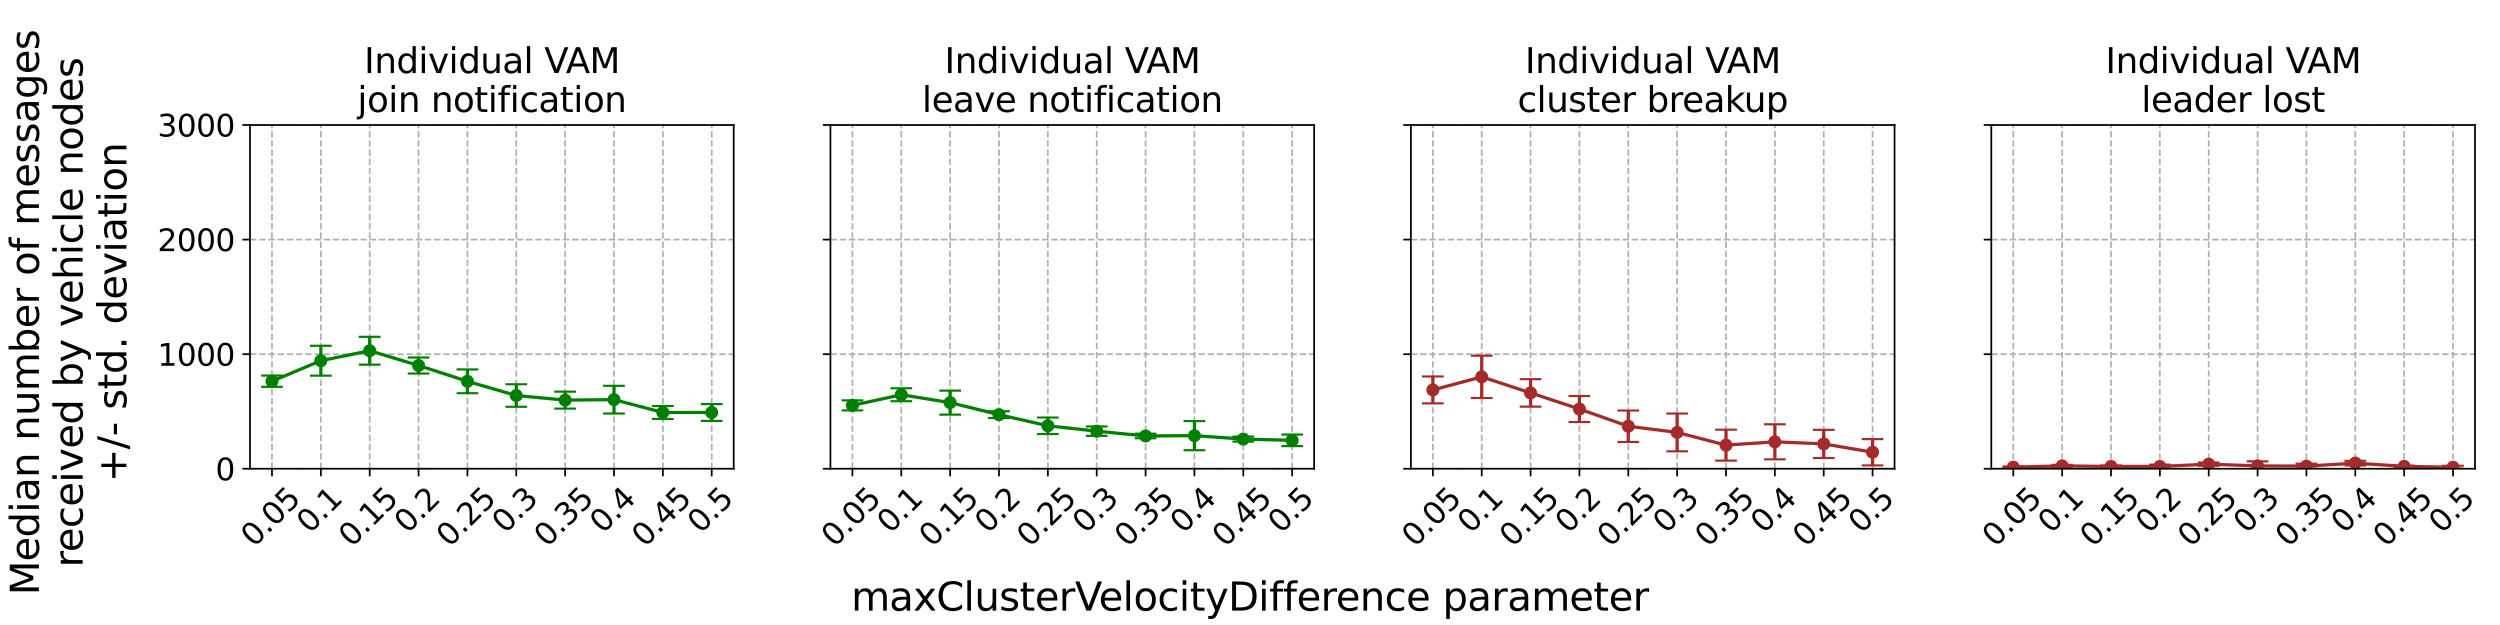 <?xml version="1.0" encoding="utf-8" standalone="no"?>
<!DOCTYPE svg PUBLIC "-//W3C//DTD SVG 1.1//EN"
  "http://www.w3.org/Graphics/SVG/1.1/DTD/svg11.dtd">
<svg xmlns:xlink="http://www.w3.org/1999/xlink" width="1152pt" height="288pt" viewBox="0 0 1152 288" xmlns="http://www.w3.org/2000/svg" version="1.1">
 <defs>
  <style type="text/css">*{stroke-linejoin: round; stroke-linecap: butt}</style>
 </defs>
 <g id="figure_1">
  <g id="patch_1">
   <path d="M 0 288 
L 1152 288 
L 1152 0 
L 0 0 
z
" style="fill: #ffffff"/>
  </g>
  <g id="axes_1">
   <g id="patch_2">
    <path d="M 115.2 216 
L 338.087 216 
L 338.087 57.6 
L 115.2 57.6 
z
" style="fill: #ffffff"/>
   </g>
   <g id="matplotlib.axis_1">
    <g id="xtick_1">
     <g id="line2d_1">
      <path d="M 125.331 216 
L 125.331 57.6 
" clip-path="url(#pfe3f0fae9f)" style="fill: none; stroke-dasharray: 2.96,1.28; stroke-dashoffset: 0; stroke: #b0b0b0; stroke-width: 0.8"/>
     </g>
     <g id="line2d_2">
      <defs>
       <path id="md1a422cfa4" d="M 0 0 
L 0 3.5 
" style="stroke: #000000; stroke-width: 0.8"/>
      </defs>
      <g>
       <use xlink:href="#md1a422cfa4" x="125.331" y="216" style="stroke: #000000; stroke-width: 0.8"/>
      </g>
     </g>
     <g id="text_1">
      <!-- 0.05 -->
      <g transform="translate(117.042 252.564) rotate(-45) scale(0.14 -0.14)">
       <defs>
        <path id="DejaVuSans-30" d="M 2034 4250 
Q 1547 4250 1301 3770 
Q 1056 3291 1056 2328 
Q 1056 1369 1301 889 
Q 1547 409 2034 409 
Q 2525 409 2770 889 
Q 3016 1369 3016 2328 
Q 3016 3291 2770 3770 
Q 2525 4250 2034 4250 
z
M 2034 4750 
Q 2819 4750 3233 4129 
Q 3647 3509 3647 2328 
Q 3647 1150 3233 529 
Q 2819 -91 2034 -91 
Q 1250 -91 836 529 
Q 422 1150 422 2328 
Q 422 3509 836 4129 
Q 1250 4750 2034 4750 
z
" transform="scale(0.016)"/>
        <path id="DejaVuSans-2e" d="M 684 794 
L 1344 794 
L 1344 0 
L 684 0 
L 684 794 
z
" transform="scale(0.016)"/>
        <path id="DejaVuSans-35" d="M 691 4666 
L 3169 4666 
L 3169 4134 
L 1269 4134 
L 1269 2991 
Q 1406 3038 1543 3061 
Q 1681 3084 1819 3084 
Q 2600 3084 3056 2656 
Q 3513 2228 3513 1497 
Q 3513 744 3044 326 
Q 2575 -91 1722 -91 
Q 1428 -91 1123 -41 
Q 819 9 494 109 
L 494 744 
Q 775 591 1075 516 
Q 1375 441 1709 441 
Q 2250 441 2565 725 
Q 2881 1009 2881 1497 
Q 2881 1984 2565 2268 
Q 2250 2553 1709 2553 
Q 1456 2553 1204 2497 
Q 953 2441 691 2322 
L 691 4666 
z
" transform="scale(0.016)"/>
       </defs>
       <use xlink:href="#DejaVuSans-30"/>
       <use xlink:href="#DejaVuSans-2e" x="63.623"/>
       <use xlink:href="#DejaVuSans-30" x="95.41"/>
       <use xlink:href="#DejaVuSans-35" x="159.033"/>
      </g>
     </g>
    </g>
    <g id="xtick_2">
     <g id="line2d_3">
      <path d="M 147.845 216 
L 147.845 57.6 
" clip-path="url(#pfe3f0fae9f)" style="fill: none; stroke-dasharray: 2.96,1.28; stroke-dashoffset: 0; stroke: #b0b0b0; stroke-width: 0.8"/>
     </g>
     <g id="line2d_4">
      <g>
       <use xlink:href="#md1a422cfa4" x="147.845" y="216" style="stroke: #000000; stroke-width: 0.8"/>
      </g>
     </g>
     <g id="text_2">
      <!-- 0.1 -->
      <g transform="translate(142.705 246.265) rotate(-45) scale(0.14 -0.14)">
       <defs>
        <path id="DejaVuSans-31" d="M 794 531 
L 1825 531 
L 1825 4091 
L 703 3866 
L 703 4441 
L 1819 4666 
L 2450 4666 
L 2450 531 
L 3481 531 
L 3481 0 
L 794 0 
L 794 531 
z
" transform="scale(0.016)"/>
       </defs>
       <use xlink:href="#DejaVuSans-30"/>
       <use xlink:href="#DejaVuSans-2e" x="63.623"/>
       <use xlink:href="#DejaVuSans-31" x="95.41"/>
      </g>
     </g>
    </g>
    <g id="xtick_3">
     <g id="line2d_5">
      <path d="M 170.359 216 
L 170.359 57.6 
" clip-path="url(#pfe3f0fae9f)" style="fill: none; stroke-dasharray: 2.96,1.28; stroke-dashoffset: 0; stroke: #b0b0b0; stroke-width: 0.8"/>
     </g>
     <g id="line2d_6">
      <g>
       <use xlink:href="#md1a422cfa4" x="170.359" y="216" style="stroke: #000000; stroke-width: 0.8"/>
      </g>
     </g>
     <g id="text_3">
      <!-- 0.15 -->
      <g transform="translate(162.07 252.564) rotate(-45) scale(0.14 -0.14)">
       <use xlink:href="#DejaVuSans-30"/>
       <use xlink:href="#DejaVuSans-2e" x="63.623"/>
       <use xlink:href="#DejaVuSans-31" x="95.41"/>
       <use xlink:href="#DejaVuSans-35" x="159.033"/>
      </g>
     </g>
    </g>
    <g id="xtick_4">
     <g id="line2d_7">
      <path d="M 192.873 216 
L 192.873 57.6 
" clip-path="url(#pfe3f0fae9f)" style="fill: none; stroke-dasharray: 2.96,1.28; stroke-dashoffset: 0; stroke: #b0b0b0; stroke-width: 0.8"/>
     </g>
     <g id="line2d_8">
      <g>
       <use xlink:href="#md1a422cfa4" x="192.873" y="216" style="stroke: #000000; stroke-width: 0.8"/>
      </g>
     </g>
     <g id="text_4">
      <!-- 0.2 -->
      <g transform="translate(187.733 246.265) rotate(-45) scale(0.14 -0.14)">
       <defs>
        <path id="DejaVuSans-32" d="M 1228 531 
L 3431 531 
L 3431 0 
L 469 0 
L 469 531 
Q 828 903 1448 1529 
Q 2069 2156 2228 2338 
Q 2531 2678 2651 2914 
Q 2772 3150 2772 3378 
Q 2772 3750 2511 3984 
Q 2250 4219 1831 4219 
Q 1534 4219 1204 4116 
Q 875 4013 500 3803 
L 500 4441 
Q 881 4594 1212 4672 
Q 1544 4750 1819 4750 
Q 2544 4750 2975 4387 
Q 3406 4025 3406 3419 
Q 3406 3131 3298 2873 
Q 3191 2616 2906 2266 
Q 2828 2175 2409 1742 
Q 1991 1309 1228 531 
z
" transform="scale(0.016)"/>
       </defs>
       <use xlink:href="#DejaVuSans-30"/>
       <use xlink:href="#DejaVuSans-2e" x="63.623"/>
       <use xlink:href="#DejaVuSans-32" x="95.41"/>
      </g>
     </g>
    </g>
    <g id="xtick_5">
     <g id="line2d_9">
      <path d="M 215.387 216 
L 215.387 57.6 
" clip-path="url(#pfe3f0fae9f)" style="fill: none; stroke-dasharray: 2.96,1.28; stroke-dashoffset: 0; stroke: #b0b0b0; stroke-width: 0.8"/>
     </g>
     <g id="line2d_10">
      <g>
       <use xlink:href="#md1a422cfa4" x="215.387" y="216" style="stroke: #000000; stroke-width: 0.8"/>
      </g>
     </g>
     <g id="text_5">
      <!-- 0.25 -->
      <g transform="translate(207.097 252.564) rotate(-45) scale(0.14 -0.14)">
       <use xlink:href="#DejaVuSans-30"/>
       <use xlink:href="#DejaVuSans-2e" x="63.623"/>
       <use xlink:href="#DejaVuSans-32" x="95.41"/>
       <use xlink:href="#DejaVuSans-35" x="159.033"/>
      </g>
     </g>
    </g>
    <g id="xtick_6">
     <g id="line2d_11">
      <path d="M 237.9 216 
L 237.9 57.6 
" clip-path="url(#pfe3f0fae9f)" style="fill: none; stroke-dasharray: 2.96,1.28; stroke-dashoffset: 0; stroke: #b0b0b0; stroke-width: 0.8"/>
     </g>
     <g id="line2d_12">
      <g>
       <use xlink:href="#md1a422cfa4" x="237.9" y="216" style="stroke: #000000; stroke-width: 0.8"/>
      </g>
     </g>
     <g id="text_6">
      <!-- 0.3 -->
      <g transform="translate(232.76 246.265) rotate(-45) scale(0.14 -0.14)">
       <defs>
        <path id="DejaVuSans-33" d="M 2597 2516 
Q 3050 2419 3304 2112 
Q 3559 1806 3559 1356 
Q 3559 666 3084 287 
Q 2609 -91 1734 -91 
Q 1441 -91 1130 -33 
Q 819 25 488 141 
L 488 750 
Q 750 597 1062 519 
Q 1375 441 1716 441 
Q 2309 441 2620 675 
Q 2931 909 2931 1356 
Q 2931 1769 2642 2001 
Q 2353 2234 1838 2234 
L 1294 2234 
L 1294 2753 
L 1863 2753 
Q 2328 2753 2575 2939 
Q 2822 3125 2822 3475 
Q 2822 3834 2567 4026 
Q 2313 4219 1838 4219 
Q 1578 4219 1281 4162 
Q 984 4106 628 3988 
L 628 4550 
Q 988 4650 1302 4700 
Q 1616 4750 1894 4750 
Q 2613 4750 3031 4423 
Q 3450 4097 3450 3541 
Q 3450 3153 3228 2886 
Q 3006 2619 2597 2516 
z
" transform="scale(0.016)"/>
       </defs>
       <use xlink:href="#DejaVuSans-30"/>
       <use xlink:href="#DejaVuSans-2e" x="63.623"/>
       <use xlink:href="#DejaVuSans-33" x="95.41"/>
      </g>
     </g>
    </g>
    <g id="xtick_7">
     <g id="line2d_13">
      <path d="M 260.414 216 
L 260.414 57.6 
" clip-path="url(#pfe3f0fae9f)" style="fill: none; stroke-dasharray: 2.96,1.28; stroke-dashoffset: 0; stroke: #b0b0b0; stroke-width: 0.8"/>
     </g>
     <g id="line2d_14">
      <g>
       <use xlink:href="#md1a422cfa4" x="260.414" y="216" style="stroke: #000000; stroke-width: 0.8"/>
      </g>
     </g>
     <g id="text_7">
      <!-- 0.35 -->
      <g transform="translate(252.125 252.564) rotate(-45) scale(0.14 -0.14)">
       <use xlink:href="#DejaVuSans-30"/>
       <use xlink:href="#DejaVuSans-2e" x="63.623"/>
       <use xlink:href="#DejaVuSans-33" x="95.41"/>
       <use xlink:href="#DejaVuSans-35" x="159.033"/>
      </g>
     </g>
    </g>
    <g id="xtick_8">
     <g id="line2d_15">
      <path d="M 282.928 216 
L 282.928 57.6 
" clip-path="url(#pfe3f0fae9f)" style="fill: none; stroke-dasharray: 2.96,1.28; stroke-dashoffset: 0; stroke: #b0b0b0; stroke-width: 0.8"/>
     </g>
     <g id="line2d_16">
      <g>
       <use xlink:href="#md1a422cfa4" x="282.928" y="216" style="stroke: #000000; stroke-width: 0.8"/>
      </g>
     </g>
     <g id="text_8">
      <!-- 0.4 -->
      <g transform="translate(277.788 246.265) rotate(-45) scale(0.14 -0.14)">
       <defs>
        <path id="DejaVuSans-34" d="M 2419 4116 
L 825 1625 
L 2419 1625 
L 2419 4116 
z
M 2253 4666 
L 3047 4666 
L 3047 1625 
L 3713 1625 
L 3713 1100 
L 3047 1100 
L 3047 0 
L 2419 0 
L 2419 1100 
L 313 1100 
L 313 1709 
L 2253 4666 
z
" transform="scale(0.016)"/>
       </defs>
       <use xlink:href="#DejaVuSans-30"/>
       <use xlink:href="#DejaVuSans-2e" x="63.623"/>
       <use xlink:href="#DejaVuSans-34" x="95.41"/>
      </g>
     </g>
    </g>
    <g id="xtick_9">
     <g id="line2d_17">
      <path d="M 305.442 216 
L 305.442 57.6 
" clip-path="url(#pfe3f0fae9f)" style="fill: none; stroke-dasharray: 2.96,1.28; stroke-dashoffset: 0; stroke: #b0b0b0; stroke-width: 0.8"/>
     </g>
     <g id="line2d_18">
      <g>
       <use xlink:href="#md1a422cfa4" x="305.442" y="216" style="stroke: #000000; stroke-width: 0.8"/>
      </g>
     </g>
     <g id="text_9">
      <!-- 0.45 -->
      <g transform="translate(297.153 252.564) rotate(-45) scale(0.14 -0.14)">
       <use xlink:href="#DejaVuSans-30"/>
       <use xlink:href="#DejaVuSans-2e" x="63.623"/>
       <use xlink:href="#DejaVuSans-34" x="95.41"/>
       <use xlink:href="#DejaVuSans-35" x="159.033"/>
      </g>
     </g>
    </g>
    <g id="xtick_10">
     <g id="line2d_19">
      <path d="M 327.956 216 
L 327.956 57.6 
" clip-path="url(#pfe3f0fae9f)" style="fill: none; stroke-dasharray: 2.96,1.28; stroke-dashoffset: 0; stroke: #b0b0b0; stroke-width: 0.8"/>
     </g>
     <g id="line2d_20">
      <g>
       <use xlink:href="#md1a422cfa4" x="327.956" y="216" style="stroke: #000000; stroke-width: 0.8"/>
      </g>
     </g>
     <g id="text_10">
      <!-- 0.5 -->
      <g transform="translate(322.816 246.265) rotate(-45) scale(0.14 -0.14)">
       <use xlink:href="#DejaVuSans-30"/>
       <use xlink:href="#DejaVuSans-2e" x="63.623"/>
       <use xlink:href="#DejaVuSans-35" x="95.41"/>
      </g>
     </g>
    </g>
   </g>
   <g id="matplotlib.axis_2">
    <g id="ytick_1">
     <g id="line2d_21">
      <path d="M 115.2 216 
L 338.087 216 
" clip-path="url(#pfe3f0fae9f)" style="fill: none; stroke-dasharray: 2.96,1.28; stroke-dashoffset: 0; stroke: #b0b0b0; stroke-width: 0.8"/>
     </g>
     <g id="line2d_22">
      <defs>
       <path id="me93ae2c07b" d="M 0 0 
L -3.5 0 
" style="stroke: #000000; stroke-width: 0.8"/>
      </defs>
      <g>
       <use xlink:href="#me93ae2c07b" x="115.2" y="216" style="stroke: #000000; stroke-width: 0.8"/>
      </g>
     </g>
     <g id="text_11">
      <!-- 0 -->
      <g transform="translate(99.293 221.319) scale(0.14 -0.14)">
       <use xlink:href="#DejaVuSans-30"/>
      </g>
     </g>
    </g>
    <g id="ytick_2">
     <g id="line2d_23">
      <path d="M 115.2 163.2 
L 338.087 163.2 
" clip-path="url(#pfe3f0fae9f)" style="fill: none; stroke-dasharray: 2.96,1.28; stroke-dashoffset: 0; stroke: #b0b0b0; stroke-width: 0.8"/>
     </g>
     <g id="line2d_24">
      <g>
       <use xlink:href="#me93ae2c07b" x="115.2" y="163.2" style="stroke: #000000; stroke-width: 0.8"/>
      </g>
     </g>
     <g id="text_12">
      <!-- 1000 -->
      <g transform="translate(72.57 168.519) scale(0.14 -0.14)">
       <use xlink:href="#DejaVuSans-31"/>
       <use xlink:href="#DejaVuSans-30" x="63.623"/>
       <use xlink:href="#DejaVuSans-30" x="127.246"/>
       <use xlink:href="#DejaVuSans-30" x="190.869"/>
      </g>
     </g>
    </g>
    <g id="ytick_3">
     <g id="line2d_25">
      <path d="M 115.2 110.4 
L 338.087 110.4 
" clip-path="url(#pfe3f0fae9f)" style="fill: none; stroke-dasharray: 2.96,1.28; stroke-dashoffset: 0; stroke: #b0b0b0; stroke-width: 0.8"/>
     </g>
     <g id="line2d_26">
      <g>
       <use xlink:href="#me93ae2c07b" x="115.2" y="110.4" style="stroke: #000000; stroke-width: 0.8"/>
      </g>
     </g>
     <g id="text_13">
      <!-- 2000 -->
      <g transform="translate(72.57 115.719) scale(0.14 -0.14)">
       <use xlink:href="#DejaVuSans-32"/>
       <use xlink:href="#DejaVuSans-30" x="63.623"/>
       <use xlink:href="#DejaVuSans-30" x="127.246"/>
       <use xlink:href="#DejaVuSans-30" x="190.869"/>
      </g>
     </g>
    </g>
    <g id="ytick_4">
     <g id="line2d_27">
      <path d="M 115.2 57.6 
L 338.087 57.6 
" clip-path="url(#pfe3f0fae9f)" style="fill: none; stroke-dasharray: 2.96,1.28; stroke-dashoffset: 0; stroke: #b0b0b0; stroke-width: 0.8"/>
     </g>
     <g id="line2d_28">
      <g>
       <use xlink:href="#me93ae2c07b" x="115.2" y="57.6" style="stroke: #000000; stroke-width: 0.8"/>
      </g>
     </g>
     <g id="text_14">
      <!-- 3000 -->
      <g transform="translate(72.57 62.919) scale(0.14 -0.14)">
       <use xlink:href="#DejaVuSans-33"/>
       <use xlink:href="#DejaVuSans-30" x="63.623"/>
       <use xlink:href="#DejaVuSans-30" x="127.246"/>
       <use xlink:href="#DejaVuSans-30" x="190.869"/>
      </g>
     </g>
    </g>
   </g>
   <g id="LineCollection_1">
    <path d="M 125.331 178.262 
L 125.331 173.06 
" clip-path="url(#pfe3f0fae9f)" style="fill: none; stroke: #008000; stroke-width: 1.5"/>
    <path d="M 147.845 173.094 
L 147.845 159.326 
" clip-path="url(#pfe3f0fae9f)" style="fill: none; stroke: #008000; stroke-width: 1.5"/>
    <path d="M 170.359 168.024 
L 170.359 155.208 
" clip-path="url(#pfe3f0fae9f)" style="fill: none; stroke: #008000; stroke-width: 1.5"/>
    <path d="M 192.873 172.12 
L 192.873 164.735 
" clip-path="url(#pfe3f0fae9f)" style="fill: none; stroke: #008000; stroke-width: 1.5"/>
    <path d="M 215.387 181.187 
L 215.387 170.24 
" clip-path="url(#pfe3f0fae9f)" style="fill: none; stroke: #008000; stroke-width: 1.5"/>
    <path d="M 237.9 187.448 
L 237.9 177.073 
" clip-path="url(#pfe3f0fae9f)" style="fill: none; stroke: #008000; stroke-width: 1.5"/>
    <path d="M 260.414 188.281 
L 260.414 180.464 
" clip-path="url(#pfe3f0fae9f)" style="fill: none; stroke: #008000; stroke-width: 1.5"/>
    <path d="M 282.928 190.535 
L 282.928 177.788 
" clip-path="url(#pfe3f0fae9f)" style="fill: none; stroke: #008000; stroke-width: 1.5"/>
    <path d="M 305.442 193.054 
L 305.442 187.096 
" clip-path="url(#pfe3f0fae9f)" style="fill: none; stroke: #008000; stroke-width: 1.5"/>
    <path d="M 327.956 193.944 
L 327.956 186.207 
" clip-path="url(#pfe3f0fae9f)" style="fill: none; stroke: #008000; stroke-width: 1.5"/>
   </g>
   <g id="line2d_29">
    <defs>
     <path id="m14a5545957" d="M 5 0 
L -5 -0 
" style="stroke: #008000"/>
    </defs>
    <g clip-path="url(#pfe3f0fae9f)">
     <use xlink:href="#m14a5545957" x="125.331" y="178.262" style="fill: #008000; stroke: #008000"/>
     <use xlink:href="#m14a5545957" x="147.845" y="173.094" style="fill: #008000; stroke: #008000"/>
     <use xlink:href="#m14a5545957" x="170.359" y="168.024" style="fill: #008000; stroke: #008000"/>
     <use xlink:href="#m14a5545957" x="192.873" y="172.12" style="fill: #008000; stroke: #008000"/>
     <use xlink:href="#m14a5545957" x="215.387" y="181.187" style="fill: #008000; stroke: #008000"/>
     <use xlink:href="#m14a5545957" x="237.9" y="187.448" style="fill: #008000; stroke: #008000"/>
     <use xlink:href="#m14a5545957" x="260.414" y="188.281" style="fill: #008000; stroke: #008000"/>
     <use xlink:href="#m14a5545957" x="282.928" y="190.535" style="fill: #008000; stroke: #008000"/>
     <use xlink:href="#m14a5545957" x="305.442" y="193.054" style="fill: #008000; stroke: #008000"/>
     <use xlink:href="#m14a5545957" x="327.956" y="193.944" style="fill: #008000; stroke: #008000"/>
    </g>
   </g>
   <g id="line2d_30">
    <g clip-path="url(#pfe3f0fae9f)">
     <use xlink:href="#m14a5545957" x="125.331" y="173.06" style="fill: #008000; stroke: #008000"/>
     <use xlink:href="#m14a5545957" x="147.845" y="159.326" style="fill: #008000; stroke: #008000"/>
     <use xlink:href="#m14a5545957" x="170.359" y="155.208" style="fill: #008000; stroke: #008000"/>
     <use xlink:href="#m14a5545957" x="192.873" y="164.735" style="fill: #008000; stroke: #008000"/>
     <use xlink:href="#m14a5545957" x="215.387" y="170.24" style="fill: #008000; stroke: #008000"/>
     <use xlink:href="#m14a5545957" x="237.9" y="177.073" style="fill: #008000; stroke: #008000"/>
     <use xlink:href="#m14a5545957" x="260.414" y="180.464" style="fill: #008000; stroke: #008000"/>
     <use xlink:href="#m14a5545957" x="282.928" y="177.788" style="fill: #008000; stroke: #008000"/>
     <use xlink:href="#m14a5545957" x="305.442" y="187.096" style="fill: #008000; stroke: #008000"/>
     <use xlink:href="#m14a5545957" x="327.956" y="186.207" style="fill: #008000; stroke: #008000"/>
    </g>
   </g>
   <g id="line2d_31">
    <path d="M 125.331 175.661 
L 147.845 166.21 
L 170.359 161.616 
L 192.873 168.427 
L 215.387 175.714 
L 237.9 182.261 
L 260.414 184.373 
L 282.928 184.162 
L 305.442 190.075 
L 327.956 190.075 
" clip-path="url(#pfe3f0fae9f)" style="fill: none; stroke: #008000; stroke-width: 1.5; stroke-linecap: square"/>
    <defs>
     <path id="m467ef740d3" d="M 0 2.5 
C 0.663 2.5 1.299 2.237 1.768 1.768 
C 2.237 1.299 2.5 0.663 2.5 0 
C 2.5 -0.663 2.237 -1.299 1.768 -1.768 
C 1.299 -2.237 0.663 -2.5 0 -2.5 
C -0.663 -2.5 -1.299 -2.237 -1.768 -1.768 
C -2.237 -1.299 -2.5 -0.663 -2.5 0 
C -2.5 0.663 -2.237 1.299 -1.768 1.768 
C -1.299 2.237 -0.663 2.5 0 2.5 
z
" style="stroke: #008000"/>
    </defs>
    <g clip-path="url(#pfe3f0fae9f)">
     <use xlink:href="#m467ef740d3" x="125.331" y="175.661" style="fill: #008000; stroke: #008000"/>
     <use xlink:href="#m467ef740d3" x="147.845" y="166.21" style="fill: #008000; stroke: #008000"/>
     <use xlink:href="#m467ef740d3" x="170.359" y="161.616" style="fill: #008000; stroke: #008000"/>
     <use xlink:href="#m467ef740d3" x="192.873" y="168.427" style="fill: #008000; stroke: #008000"/>
     <use xlink:href="#m467ef740d3" x="215.387" y="175.714" style="fill: #008000; stroke: #008000"/>
     <use xlink:href="#m467ef740d3" x="237.9" y="182.261" style="fill: #008000; stroke: #008000"/>
     <use xlink:href="#m467ef740d3" x="260.414" y="184.373" style="fill: #008000; stroke: #008000"/>
     <use xlink:href="#m467ef740d3" x="282.928" y="184.162" style="fill: #008000; stroke: #008000"/>
     <use xlink:href="#m467ef740d3" x="305.442" y="190.075" style="fill: #008000; stroke: #008000"/>
     <use xlink:href="#m467ef740d3" x="327.956" y="190.075" style="fill: #008000; stroke: #008000"/>
    </g>
   </g>
   <g id="patch_3">
    <path d="M 115.2 216 
L 115.2 57.6 
" style="fill: none; stroke: #000000; stroke-width: 0.8; stroke-linejoin: miter; stroke-linecap: square"/>
   </g>
   <g id="patch_4">
    <path d="M 338.087 216 
L 338.087 57.6 
" style="fill: none; stroke: #000000; stroke-width: 0.8; stroke-linejoin: miter; stroke-linecap: square"/>
   </g>
   <g id="patch_5">
    <path d="M 115.2 216 
L 338.087 216 
" style="fill: none; stroke: #000000; stroke-width: 0.8; stroke-linejoin: miter; stroke-linecap: square"/>
   </g>
   <g id="patch_6">
    <path d="M 115.2 57.6 
L 338.087 57.6 
" style="fill: none; stroke: #000000; stroke-width: 0.8; stroke-linejoin: miter; stroke-linecap: square"/>
   </g>
   <g id="text_15">
    <!-- Individual VAM -->
    <g transform="translate(167.801 33.684) scale(0.16 -0.16)">
     <defs>
      <path id="DejaVuSans-49" d="M 628 4666 
L 1259 4666 
L 1259 0 
L 628 0 
L 628 4666 
z
" transform="scale(0.016)"/>
      <path id="DejaVuSans-6e" d="M 3513 2113 
L 3513 0 
L 2938 0 
L 2938 2094 
Q 2938 2591 2744 2837 
Q 2550 3084 2163 3084 
Q 1697 3084 1428 2787 
Q 1159 2491 1159 1978 
L 1159 0 
L 581 0 
L 581 3500 
L 1159 3500 
L 1159 2956 
Q 1366 3272 1645 3428 
Q 1925 3584 2291 3584 
Q 2894 3584 3203 3211 
Q 3513 2838 3513 2113 
z
" transform="scale(0.016)"/>
      <path id="DejaVuSans-64" d="M 2906 2969 
L 2906 4863 
L 3481 4863 
L 3481 0 
L 2906 0 
L 2906 525 
Q 2725 213 2448 61 
Q 2172 -91 1784 -91 
Q 1150 -91 751 415 
Q 353 922 353 1747 
Q 353 2572 751 3078 
Q 1150 3584 1784 3584 
Q 2172 3584 2448 3432 
Q 2725 3281 2906 2969 
z
M 947 1747 
Q 947 1113 1208 752 
Q 1469 391 1925 391 
Q 2381 391 2643 752 
Q 2906 1113 2906 1747 
Q 2906 2381 2643 2742 
Q 2381 3103 1925 3103 
Q 1469 3103 1208 2742 
Q 947 2381 947 1747 
z
" transform="scale(0.016)"/>
      <path id="DejaVuSans-69" d="M 603 3500 
L 1178 3500 
L 1178 0 
L 603 0 
L 603 3500 
z
M 603 4863 
L 1178 4863 
L 1178 4134 
L 603 4134 
L 603 4863 
z
" transform="scale(0.016)"/>
      <path id="DejaVuSans-76" d="M 191 3500 
L 800 3500 
L 1894 563 
L 2988 3500 
L 3597 3500 
L 2284 0 
L 1503 0 
L 191 3500 
z
" transform="scale(0.016)"/>
      <path id="DejaVuSans-75" d="M 544 1381 
L 544 3500 
L 1119 3500 
L 1119 1403 
Q 1119 906 1312 657 
Q 1506 409 1894 409 
Q 2359 409 2629 706 
Q 2900 1003 2900 1516 
L 2900 3500 
L 3475 3500 
L 3475 0 
L 2900 0 
L 2900 538 
Q 2691 219 2414 64 
Q 2138 -91 1772 -91 
Q 1169 -91 856 284 
Q 544 659 544 1381 
z
M 1991 3584 
L 1991 3584 
z
" transform="scale(0.016)"/>
      <path id="DejaVuSans-61" d="M 2194 1759 
Q 1497 1759 1228 1600 
Q 959 1441 959 1056 
Q 959 750 1161 570 
Q 1363 391 1709 391 
Q 2188 391 2477 730 
Q 2766 1069 2766 1631 
L 2766 1759 
L 2194 1759 
z
M 3341 1997 
L 3341 0 
L 2766 0 
L 2766 531 
Q 2569 213 2275 61 
Q 1981 -91 1556 -91 
Q 1019 -91 701 211 
Q 384 513 384 1019 
Q 384 1609 779 1909 
Q 1175 2209 1959 2209 
L 2766 2209 
L 2766 2266 
Q 2766 2663 2505 2880 
Q 2244 3097 1772 3097 
Q 1472 3097 1187 3025 
Q 903 2953 641 2809 
L 641 3341 
Q 956 3463 1253 3523 
Q 1550 3584 1831 3584 
Q 2591 3584 2966 3190 
Q 3341 2797 3341 1997 
z
" transform="scale(0.016)"/>
      <path id="DejaVuSans-6c" d="M 603 4863 
L 1178 4863 
L 1178 0 
L 603 0 
L 603 4863 
z
" transform="scale(0.016)"/>
      <path id="DejaVuSans-20" transform="scale(0.016)"/>
      <path id="DejaVuSans-56" d="M 1831 0 
L 50 4666 
L 709 4666 
L 2188 738 
L 3669 4666 
L 4325 4666 
L 2547 0 
L 1831 0 
z
" transform="scale(0.016)"/>
      <path id="DejaVuSans-41" d="M 2188 4044 
L 1331 1722 
L 3047 1722 
L 2188 4044 
z
M 1831 4666 
L 2547 4666 
L 4325 0 
L 3669 0 
L 3244 1197 
L 1141 1197 
L 716 0 
L 50 0 
L 1831 4666 
z
" transform="scale(0.016)"/>
      <path id="DejaVuSans-4d" d="M 628 4666 
L 1569 4666 
L 2759 1491 
L 3956 4666 
L 4897 4666 
L 4897 0 
L 4281 0 
L 4281 4097 
L 3078 897 
L 2444 897 
L 1241 4097 
L 1241 0 
L 628 0 
L 628 4666 
z
" transform="scale(0.016)"/>
     </defs>
     <use xlink:href="#DejaVuSans-49"/>
     <use xlink:href="#DejaVuSans-6e" x="29.492"/>
     <use xlink:href="#DejaVuSans-64" x="92.871"/>
     <use xlink:href="#DejaVuSans-69" x="156.348"/>
     <use xlink:href="#DejaVuSans-76" x="184.131"/>
     <use xlink:href="#DejaVuSans-69" x="243.311"/>
     <use xlink:href="#DejaVuSans-64" x="271.094"/>
     <use xlink:href="#DejaVuSans-75" x="334.57"/>
     <use xlink:href="#DejaVuSans-61" x="397.949"/>
     <use xlink:href="#DejaVuSans-6c" x="459.229"/>
     <use xlink:href="#DejaVuSans-20" x="487.012"/>
     <use xlink:href="#DejaVuSans-56" x="518.799"/>
     <use xlink:href="#DejaVuSans-41" x="580.832"/>
     <use xlink:href="#DejaVuSans-4d" x="649.24"/>
    </g>
    <!-- join notification -->
    <g transform="translate(164.703 51.6) scale(0.16 -0.16)">
     <defs>
      <path id="DejaVuSans-6a" d="M 603 3500 
L 1178 3500 
L 1178 -63 
Q 1178 -731 923 -1031 
Q 669 -1331 103 -1331 
L -116 -1331 
L -116 -844 
L 38 -844 
Q 366 -844 484 -692 
Q 603 -541 603 -63 
L 603 3500 
z
M 603 4863 
L 1178 4863 
L 1178 4134 
L 603 4134 
L 603 4863 
z
" transform="scale(0.016)"/>
      <path id="DejaVuSans-6f" d="M 1959 3097 
Q 1497 3097 1228 2736 
Q 959 2375 959 1747 
Q 959 1119 1226 758 
Q 1494 397 1959 397 
Q 2419 397 2687 759 
Q 2956 1122 2956 1747 
Q 2956 2369 2687 2733 
Q 2419 3097 1959 3097 
z
M 1959 3584 
Q 2709 3584 3137 3096 
Q 3566 2609 3566 1747 
Q 3566 888 3137 398 
Q 2709 -91 1959 -91 
Q 1206 -91 779 398 
Q 353 888 353 1747 
Q 353 2609 779 3096 
Q 1206 3584 1959 3584 
z
" transform="scale(0.016)"/>
      <path id="DejaVuSans-74" d="M 1172 4494 
L 1172 3500 
L 2356 3500 
L 2356 3053 
L 1172 3053 
L 1172 1153 
Q 1172 725 1289 603 
Q 1406 481 1766 481 
L 2356 481 
L 2356 0 
L 1766 0 
Q 1100 0 847 248 
Q 594 497 594 1153 
L 594 3053 
L 172 3053 
L 172 3500 
L 594 3500 
L 594 4494 
L 1172 4494 
z
" transform="scale(0.016)"/>
      <path id="DejaVuSans-66" d="M 2375 4863 
L 2375 4384 
L 1825 4384 
Q 1516 4384 1395 4259 
Q 1275 4134 1275 3809 
L 1275 3500 
L 2222 3500 
L 2222 3053 
L 1275 3053 
L 1275 0 
L 697 0 
L 697 3053 
L 147 3053 
L 147 3500 
L 697 3500 
L 697 3744 
Q 697 4328 969 4595 
Q 1241 4863 1831 4863 
L 2375 4863 
z
" transform="scale(0.016)"/>
      <path id="DejaVuSans-63" d="M 3122 3366 
L 3122 2828 
Q 2878 2963 2633 3030 
Q 2388 3097 2138 3097 
Q 1578 3097 1268 2742 
Q 959 2388 959 1747 
Q 959 1106 1268 751 
Q 1578 397 2138 397 
Q 2388 397 2633 464 
Q 2878 531 3122 666 
L 3122 134 
Q 2881 22 2623 -34 
Q 2366 -91 2075 -91 
Q 1284 -91 818 406 
Q 353 903 353 1747 
Q 353 2603 823 3093 
Q 1294 3584 2113 3584 
Q 2378 3584 2631 3529 
Q 2884 3475 3122 3366 
z
" transform="scale(0.016)"/>
     </defs>
     <use xlink:href="#DejaVuSans-6a"/>
     <use xlink:href="#DejaVuSans-6f" x="27.783"/>
     <use xlink:href="#DejaVuSans-69" x="88.965"/>
     <use xlink:href="#DejaVuSans-6e" x="116.748"/>
     <use xlink:href="#DejaVuSans-20" x="180.127"/>
     <use xlink:href="#DejaVuSans-6e" x="211.914"/>
     <use xlink:href="#DejaVuSans-6f" x="275.293"/>
     <use xlink:href="#DejaVuSans-74" x="336.475"/>
     <use xlink:href="#DejaVuSans-69" x="375.684"/>
     <use xlink:href="#DejaVuSans-66" x="403.467"/>
     <use xlink:href="#DejaVuSans-69" x="438.672"/>
     <use xlink:href="#DejaVuSans-63" x="466.455"/>
     <use xlink:href="#DejaVuSans-61" x="521.436"/>
     <use xlink:href="#DejaVuSans-74" x="582.715"/>
     <use xlink:href="#DejaVuSans-69" x="621.924"/>
     <use xlink:href="#DejaVuSans-6f" x="649.707"/>
     <use xlink:href="#DejaVuSans-6e" x="710.889"/>
    </g>
   </g>
  </g>
  <g id="axes_2">
   <g id="patch_7">
    <path d="M 382.664 216 
L 605.551 216 
L 605.551 57.6 
L 382.664 57.6 
z
" style="fill: #ffffff"/>
   </g>
   <g id="matplotlib.axis_3">
    <g id="xtick_11">
     <g id="line2d_32">
      <path d="M 392.796 216 
L 392.796 57.6 
" clip-path="url(#p55de1a6bdc)" style="fill: none; stroke-dasharray: 2.96,1.28; stroke-dashoffset: 0; stroke: #b0b0b0; stroke-width: 0.8"/>
     </g>
     <g id="line2d_33">
      <g>
       <use xlink:href="#md1a422cfa4" x="392.796" y="216" style="stroke: #000000; stroke-width: 0.8"/>
      </g>
     </g>
     <g id="text_16">
      <!-- 0.05 -->
      <g transform="translate(384.506 252.564) rotate(-45) scale(0.14 -0.14)">
       <use xlink:href="#DejaVuSans-30"/>
       <use xlink:href="#DejaVuSans-2e" x="63.623"/>
       <use xlink:href="#DejaVuSans-30" x="95.41"/>
       <use xlink:href="#DejaVuSans-35" x="159.033"/>
      </g>
     </g>
    </g>
    <g id="xtick_12">
     <g id="line2d_34">
      <path d="M 415.309 216 
L 415.309 57.6 
" clip-path="url(#p55de1a6bdc)" style="fill: none; stroke-dasharray: 2.96,1.28; stroke-dashoffset: 0; stroke: #b0b0b0; stroke-width: 0.8"/>
     </g>
     <g id="line2d_35">
      <g>
       <use xlink:href="#md1a422cfa4" x="415.309" y="216" style="stroke: #000000; stroke-width: 0.8"/>
      </g>
     </g>
     <g id="text_17">
      <!-- 0.1 -->
      <g transform="translate(410.169 246.265) rotate(-45) scale(0.14 -0.14)">
       <use xlink:href="#DejaVuSans-30"/>
       <use xlink:href="#DejaVuSans-2e" x="63.623"/>
       <use xlink:href="#DejaVuSans-31" x="95.41"/>
      </g>
     </g>
    </g>
    <g id="xtick_13">
     <g id="line2d_36">
      <path d="M 437.823 216 
L 437.823 57.6 
" clip-path="url(#p55de1a6bdc)" style="fill: none; stroke-dasharray: 2.96,1.28; stroke-dashoffset: 0; stroke: #b0b0b0; stroke-width: 0.8"/>
     </g>
     <g id="line2d_37">
      <g>
       <use xlink:href="#md1a422cfa4" x="437.823" y="216" style="stroke: #000000; stroke-width: 0.8"/>
      </g>
     </g>
     <g id="text_18">
      <!-- 0.15 -->
      <g transform="translate(429.534 252.564) rotate(-45) scale(0.14 -0.14)">
       <use xlink:href="#DejaVuSans-30"/>
       <use xlink:href="#DejaVuSans-2e" x="63.623"/>
       <use xlink:href="#DejaVuSans-31" x="95.41"/>
       <use xlink:href="#DejaVuSans-35" x="159.033"/>
      </g>
     </g>
    </g>
    <g id="xtick_14">
     <g id="line2d_38">
      <path d="M 460.337 216 
L 460.337 57.6 
" clip-path="url(#p55de1a6bdc)" style="fill: none; stroke-dasharray: 2.96,1.28; stroke-dashoffset: 0; stroke: #b0b0b0; stroke-width: 0.8"/>
     </g>
     <g id="line2d_39">
      <g>
       <use xlink:href="#md1a422cfa4" x="460.337" y="216" style="stroke: #000000; stroke-width: 0.8"/>
      </g>
     </g>
     <g id="text_19">
      <!-- 0.2 -->
      <g transform="translate(455.197 246.265) rotate(-45) scale(0.14 -0.14)">
       <use xlink:href="#DejaVuSans-30"/>
       <use xlink:href="#DejaVuSans-2e" x="63.623"/>
       <use xlink:href="#DejaVuSans-32" x="95.41"/>
      </g>
     </g>
    </g>
    <g id="xtick_15">
     <g id="line2d_40">
      <path d="M 482.851 216 
L 482.851 57.6 
" clip-path="url(#p55de1a6bdc)" style="fill: none; stroke-dasharray: 2.96,1.28; stroke-dashoffset: 0; stroke: #b0b0b0; stroke-width: 0.8"/>
     </g>
     <g id="line2d_41">
      <g>
       <use xlink:href="#md1a422cfa4" x="482.851" y="216" style="stroke: #000000; stroke-width: 0.8"/>
      </g>
     </g>
     <g id="text_20">
      <!-- 0.25 -->
      <g transform="translate(474.562 252.564) rotate(-45) scale(0.14 -0.14)">
       <use xlink:href="#DejaVuSans-30"/>
       <use xlink:href="#DejaVuSans-2e" x="63.623"/>
       <use xlink:href="#DejaVuSans-32" x="95.41"/>
       <use xlink:href="#DejaVuSans-35" x="159.033"/>
      </g>
     </g>
    </g>
    <g id="xtick_16">
     <g id="line2d_42">
      <path d="M 505.365 216 
L 505.365 57.6 
" clip-path="url(#p55de1a6bdc)" style="fill: none; stroke-dasharray: 2.96,1.28; stroke-dashoffset: 0; stroke: #b0b0b0; stroke-width: 0.8"/>
     </g>
     <g id="line2d_43">
      <g>
       <use xlink:href="#md1a422cfa4" x="505.365" y="216" style="stroke: #000000; stroke-width: 0.8"/>
      </g>
     </g>
     <g id="text_21">
      <!-- 0.3 -->
      <g transform="translate(500.225 246.265) rotate(-45) scale(0.14 -0.14)">
       <use xlink:href="#DejaVuSans-30"/>
       <use xlink:href="#DejaVuSans-2e" x="63.623"/>
       <use xlink:href="#DejaVuSans-33" x="95.41"/>
      </g>
     </g>
    </g>
    <g id="xtick_17">
     <g id="line2d_44">
      <path d="M 527.879 216 
L 527.879 57.6 
" clip-path="url(#p55de1a6bdc)" style="fill: none; stroke-dasharray: 2.96,1.28; stroke-dashoffset: 0; stroke: #b0b0b0; stroke-width: 0.8"/>
     </g>
     <g id="line2d_45">
      <g>
       <use xlink:href="#md1a422cfa4" x="527.879" y="216" style="stroke: #000000; stroke-width: 0.8"/>
      </g>
     </g>
     <g id="text_22">
      <!-- 0.35 -->
      <g transform="translate(519.589 252.564) rotate(-45) scale(0.14 -0.14)">
       <use xlink:href="#DejaVuSans-30"/>
       <use xlink:href="#DejaVuSans-2e" x="63.623"/>
       <use xlink:href="#DejaVuSans-33" x="95.41"/>
       <use xlink:href="#DejaVuSans-35" x="159.033"/>
      </g>
     </g>
    </g>
    <g id="xtick_18">
     <g id="line2d_46">
      <path d="M 550.392 216 
L 550.392 57.6 
" clip-path="url(#p55de1a6bdc)" style="fill: none; stroke-dasharray: 2.96,1.28; stroke-dashoffset: 0; stroke: #b0b0b0; stroke-width: 0.8"/>
     </g>
     <g id="line2d_47">
      <g>
       <use xlink:href="#md1a422cfa4" x="550.392" y="216" style="stroke: #000000; stroke-width: 0.8"/>
      </g>
     </g>
     <g id="text_23">
      <!-- 0.4 -->
      <g transform="translate(545.252 246.265) rotate(-45) scale(0.14 -0.14)">
       <use xlink:href="#DejaVuSans-30"/>
       <use xlink:href="#DejaVuSans-2e" x="63.623"/>
       <use xlink:href="#DejaVuSans-34" x="95.41"/>
      </g>
     </g>
    </g>
    <g id="xtick_19">
     <g id="line2d_48">
      <path d="M 572.906 216 
L 572.906 57.6 
" clip-path="url(#p55de1a6bdc)" style="fill: none; stroke-dasharray: 2.96,1.28; stroke-dashoffset: 0; stroke: #b0b0b0; stroke-width: 0.8"/>
     </g>
     <g id="line2d_49">
      <g>
       <use xlink:href="#md1a422cfa4" x="572.906" y="216" style="stroke: #000000; stroke-width: 0.8"/>
      </g>
     </g>
     <g id="text_24">
      <!-- 0.45 -->
      <g transform="translate(564.617 252.564) rotate(-45) scale(0.14 -0.14)">
       <use xlink:href="#DejaVuSans-30"/>
       <use xlink:href="#DejaVuSans-2e" x="63.623"/>
       <use xlink:href="#DejaVuSans-34" x="95.41"/>
       <use xlink:href="#DejaVuSans-35" x="159.033"/>
      </g>
     </g>
    </g>
    <g id="xtick_20">
     <g id="line2d_50">
      <path d="M 595.42 216 
L 595.42 57.6 
" clip-path="url(#p55de1a6bdc)" style="fill: none; stroke-dasharray: 2.96,1.28; stroke-dashoffset: 0; stroke: #b0b0b0; stroke-width: 0.8"/>
     </g>
     <g id="line2d_51">
      <g>
       <use xlink:href="#md1a422cfa4" x="595.42" y="216" style="stroke: #000000; stroke-width: 0.8"/>
      </g>
     </g>
     <g id="text_25">
      <!-- 0.5 -->
      <g transform="translate(590.28 246.265) rotate(-45) scale(0.14 -0.14)">
       <use xlink:href="#DejaVuSans-30"/>
       <use xlink:href="#DejaVuSans-2e" x="63.623"/>
       <use xlink:href="#DejaVuSans-35" x="95.41"/>
      </g>
     </g>
    </g>
   </g>
   <g id="matplotlib.axis_4">
    <g id="ytick_5">
     <g id="line2d_52">
      <path d="M 382.664 216 
L 605.551 216 
" clip-path="url(#p55de1a6bdc)" style="fill: none; stroke-dasharray: 2.96,1.28; stroke-dashoffset: 0; stroke: #b0b0b0; stroke-width: 0.8"/>
     </g>
     <g id="line2d_53">
      <g>
       <use xlink:href="#me93ae2c07b" x="382.664" y="216" style="stroke: #000000; stroke-width: 0.8"/>
      </g>
     </g>
    </g>
    <g id="ytick_6">
     <g id="line2d_54">
      <path d="M 382.664 163.2 
L 605.551 163.2 
" clip-path="url(#p55de1a6bdc)" style="fill: none; stroke-dasharray: 2.96,1.28; stroke-dashoffset: 0; stroke: #b0b0b0; stroke-width: 0.8"/>
     </g>
     <g id="line2d_55">
      <g>
       <use xlink:href="#me93ae2c07b" x="382.664" y="163.2" style="stroke: #000000; stroke-width: 0.8"/>
      </g>
     </g>
    </g>
    <g id="ytick_7">
     <g id="line2d_56">
      <path d="M 382.664 110.4 
L 605.551 110.4 
" clip-path="url(#p55de1a6bdc)" style="fill: none; stroke-dasharray: 2.96,1.28; stroke-dashoffset: 0; stroke: #b0b0b0; stroke-width: 0.8"/>
     </g>
     <g id="line2d_57">
      <g>
       <use xlink:href="#me93ae2c07b" x="382.664" y="110.4" style="stroke: #000000; stroke-width: 0.8"/>
      </g>
     </g>
    </g>
    <g id="ytick_8">
     <g id="line2d_58">
      <path d="M 382.664 57.6 
L 605.551 57.6 
" clip-path="url(#p55de1a6bdc)" style="fill: none; stroke-dasharray: 2.96,1.28; stroke-dashoffset: 0; stroke: #b0b0b0; stroke-width: 0.8"/>
     </g>
     <g id="line2d_59">
      <g>
       <use xlink:href="#me93ae2c07b" x="382.664" y="57.6" style="stroke: #000000; stroke-width: 0.8"/>
      </g>
     </g>
    </g>
   </g>
   <g id="LineCollection_2">
    <path d="M 392.796 189.114 
L 392.796 184.489 
" clip-path="url(#p55de1a6bdc)" style="fill: none; stroke: #008000; stroke-width: 1.5"/>
    <path d="M 415.309 184.868 
L 415.309 178.914 
" clip-path="url(#p55de1a6bdc)" style="fill: none; stroke: #008000; stroke-width: 1.5"/>
    <path d="M 437.823 191.056 
L 437.823 180.013 
" clip-path="url(#p55de1a6bdc)" style="fill: none; stroke: #008000; stroke-width: 1.5"/>
    <path d="M 460.337 192.63 
L 460.337 189.526 
" clip-path="url(#p55de1a6bdc)" style="fill: none; stroke: #008000; stroke-width: 1.5"/>
    <path d="M 482.851 199.994 
L 482.851 192.406 
" clip-path="url(#p55de1a6bdc)" style="fill: none; stroke: #008000; stroke-width: 1.5"/>
    <path d="M 505.365 200.84 
L 505.365 196.523 
" clip-path="url(#p55de1a6bdc)" style="fill: none; stroke: #008000; stroke-width: 1.5"/>
    <path d="M 527.879 201.954 
L 527.879 199.845 
" clip-path="url(#p55de1a6bdc)" style="fill: none; stroke: #008000; stroke-width: 1.5"/>
    <path d="M 550.392 207.46 
L 550.392 194.022 
" clip-path="url(#p55de1a6bdc)" style="fill: none; stroke: #008000; stroke-width: 1.5"/>
    <path d="M 572.906 203.477 
L 572.906 201.172 
" clip-path="url(#p55de1a6bdc)" style="fill: none; stroke: #008000; stroke-width: 1.5"/>
    <path d="M 595.42 205.562 
L 595.42 200.249 
" clip-path="url(#p55de1a6bdc)" style="fill: none; stroke: #008000; stroke-width: 1.5"/>
   </g>
   <g id="line2d_60">
    <g clip-path="url(#p55de1a6bdc)">
     <use xlink:href="#m14a5545957" x="392.796" y="189.114" style="fill: #008000; stroke: #008000"/>
     <use xlink:href="#m14a5545957" x="415.309" y="184.868" style="fill: #008000; stroke: #008000"/>
     <use xlink:href="#m14a5545957" x="437.823" y="191.056" style="fill: #008000; stroke: #008000"/>
     <use xlink:href="#m14a5545957" x="460.337" y="192.63" style="fill: #008000; stroke: #008000"/>
     <use xlink:href="#m14a5545957" x="482.851" y="199.994" style="fill: #008000; stroke: #008000"/>
     <use xlink:href="#m14a5545957" x="505.365" y="200.84" style="fill: #008000; stroke: #008000"/>
     <use xlink:href="#m14a5545957" x="527.879" y="201.954" style="fill: #008000; stroke: #008000"/>
     <use xlink:href="#m14a5545957" x="550.392" y="207.46" style="fill: #008000; stroke: #008000"/>
     <use xlink:href="#m14a5545957" x="572.906" y="203.477" style="fill: #008000; stroke: #008000"/>
     <use xlink:href="#m14a5545957" x="595.42" y="205.562" style="fill: #008000; stroke: #008000"/>
    </g>
   </g>
   <g id="line2d_61">
    <g clip-path="url(#p55de1a6bdc)">
     <use xlink:href="#m14a5545957" x="392.796" y="184.489" style="fill: #008000; stroke: #008000"/>
     <use xlink:href="#m14a5545957" x="415.309" y="178.914" style="fill: #008000; stroke: #008000"/>
     <use xlink:href="#m14a5545957" x="437.823" y="180.013" style="fill: #008000; stroke: #008000"/>
     <use xlink:href="#m14a5545957" x="460.337" y="189.526" style="fill: #008000; stroke: #008000"/>
     <use xlink:href="#m14a5545957" x="482.851" y="192.406" style="fill: #008000; stroke: #008000"/>
     <use xlink:href="#m14a5545957" x="505.365" y="196.523" style="fill: #008000; stroke: #008000"/>
     <use xlink:href="#m14a5545957" x="527.879" y="199.845" style="fill: #008000; stroke: #008000"/>
     <use xlink:href="#m14a5545957" x="550.392" y="194.022" style="fill: #008000; stroke: #008000"/>
     <use xlink:href="#m14a5545957" x="572.906" y="201.172" style="fill: #008000; stroke: #008000"/>
     <use xlink:href="#m14a5545957" x="595.42" y="200.249" style="fill: #008000; stroke: #008000"/>
    </g>
   </g>
   <g id="line2d_62">
    <path d="M 392.796 186.802 
L 415.309 181.891 
L 437.823 185.534 
L 460.337 191.078 
L 482.851 196.2 
L 505.365 198.682 
L 527.879 200.899 
L 550.392 200.741 
L 572.906 202.325 
L 595.42 202.906 
" clip-path="url(#p55de1a6bdc)" style="fill: none; stroke: #008000; stroke-width: 1.5; stroke-linecap: square"/>
    <g clip-path="url(#p55de1a6bdc)">
     <use xlink:href="#m467ef740d3" x="392.796" y="186.802" style="fill: #008000; stroke: #008000"/>
     <use xlink:href="#m467ef740d3" x="415.309" y="181.891" style="fill: #008000; stroke: #008000"/>
     <use xlink:href="#m467ef740d3" x="437.823" y="185.534" style="fill: #008000; stroke: #008000"/>
     <use xlink:href="#m467ef740d3" x="460.337" y="191.078" style="fill: #008000; stroke: #008000"/>
     <use xlink:href="#m467ef740d3" x="482.851" y="196.2" style="fill: #008000; stroke: #008000"/>
     <use xlink:href="#m467ef740d3" x="505.365" y="198.682" style="fill: #008000; stroke: #008000"/>
     <use xlink:href="#m467ef740d3" x="527.879" y="200.899" style="fill: #008000; stroke: #008000"/>
     <use xlink:href="#m467ef740d3" x="550.392" y="200.741" style="fill: #008000; stroke: #008000"/>
     <use xlink:href="#m467ef740d3" x="572.906" y="202.325" style="fill: #008000; stroke: #008000"/>
     <use xlink:href="#m467ef740d3" x="595.42" y="202.906" style="fill: #008000; stroke: #008000"/>
    </g>
   </g>
   <g id="patch_8">
    <path d="M 382.664 216 
L 382.664 57.6 
" style="fill: none; stroke: #000000; stroke-width: 0.8; stroke-linejoin: miter; stroke-linecap: square"/>
   </g>
   <g id="patch_9">
    <path d="M 605.551 216 
L 605.551 57.6 
" style="fill: none; stroke: #000000; stroke-width: 0.8; stroke-linejoin: miter; stroke-linecap: square"/>
   </g>
   <g id="patch_10">
    <path d="M 382.664 216 
L 605.551 216 
" style="fill: none; stroke: #000000; stroke-width: 0.8; stroke-linejoin: miter; stroke-linecap: square"/>
   </g>
   <g id="patch_11">
    <path d="M 382.664 57.6 
L 605.551 57.6 
" style="fill: none; stroke: #000000; stroke-width: 0.8; stroke-linejoin: miter; stroke-linecap: square"/>
   </g>
   <g id="text_26">
    <!-- Individual VAM -->
    <g transform="translate(435.265 33.684) scale(0.16 -0.16)">
     <use xlink:href="#DejaVuSans-49"/>
     <use xlink:href="#DejaVuSans-6e" x="29.492"/>
     <use xlink:href="#DejaVuSans-64" x="92.871"/>
     <use xlink:href="#DejaVuSans-69" x="156.348"/>
     <use xlink:href="#DejaVuSans-76" x="184.131"/>
     <use xlink:href="#DejaVuSans-69" x="243.311"/>
     <use xlink:href="#DejaVuSans-64" x="271.094"/>
     <use xlink:href="#DejaVuSans-75" x="334.57"/>
     <use xlink:href="#DejaVuSans-61" x="397.949"/>
     <use xlink:href="#DejaVuSans-6c" x="459.229"/>
     <use xlink:href="#DejaVuSans-20" x="487.012"/>
     <use xlink:href="#DejaVuSans-56" x="518.799"/>
     <use xlink:href="#DejaVuSans-41" x="580.832"/>
     <use xlink:href="#DejaVuSans-4d" x="649.24"/>
    </g>
    <!-- leave notification -->
    <g transform="translate(424.873 51.6) scale(0.16 -0.16)">
     <defs>
      <path id="DejaVuSans-65" d="M 3597 1894 
L 3597 1613 
L 953 1613 
Q 991 1019 1311 708 
Q 1631 397 2203 397 
Q 2534 397 2845 478 
Q 3156 559 3463 722 
L 3463 178 
Q 3153 47 2828 -22 
Q 2503 -91 2169 -91 
Q 1331 -91 842 396 
Q 353 884 353 1716 
Q 353 2575 817 3079 
Q 1281 3584 2069 3584 
Q 2775 3584 3186 3129 
Q 3597 2675 3597 1894 
z
M 3022 2063 
Q 3016 2534 2758 2815 
Q 2500 3097 2075 3097 
Q 1594 3097 1305 2825 
Q 1016 2553 972 2059 
L 3022 2063 
z
" transform="scale(0.016)"/>
     </defs>
     <use xlink:href="#DejaVuSans-6c"/>
     <use xlink:href="#DejaVuSans-65" x="27.783"/>
     <use xlink:href="#DejaVuSans-61" x="89.307"/>
     <use xlink:href="#DejaVuSans-76" x="150.586"/>
     <use xlink:href="#DejaVuSans-65" x="209.766"/>
     <use xlink:href="#DejaVuSans-20" x="271.289"/>
     <use xlink:href="#DejaVuSans-6e" x="303.076"/>
     <use xlink:href="#DejaVuSans-6f" x="366.455"/>
     <use xlink:href="#DejaVuSans-74" x="427.637"/>
     <use xlink:href="#DejaVuSans-69" x="466.846"/>
     <use xlink:href="#DejaVuSans-66" x="494.629"/>
     <use xlink:href="#DejaVuSans-69" x="529.834"/>
     <use xlink:href="#DejaVuSans-63" x="557.617"/>
     <use xlink:href="#DejaVuSans-61" x="612.598"/>
     <use xlink:href="#DejaVuSans-74" x="673.877"/>
     <use xlink:href="#DejaVuSans-69" x="713.086"/>
     <use xlink:href="#DejaVuSans-6f" x="740.869"/>
     <use xlink:href="#DejaVuSans-6e" x="802.051"/>
    </g>
   </g>
  </g>
  <g id="axes_3">
   <g id="patch_12">
    <path d="M 650.129 216 
L 873.016 216 
L 873.016 57.6 
L 650.129 57.6 
z
" style="fill: #ffffff"/>
   </g>
   <g id="matplotlib.axis_5">
    <g id="xtick_21">
     <g id="line2d_63">
      <path d="M 660.26 216 
L 660.26 57.6 
" clip-path="url(#pc4b99d653d)" style="fill: none; stroke-dasharray: 2.96,1.28; stroke-dashoffset: 0; stroke: #b0b0b0; stroke-width: 0.8"/>
     </g>
     <g id="line2d_64">
      <g>
       <use xlink:href="#md1a422cfa4" x="660.26" y="216" style="stroke: #000000; stroke-width: 0.8"/>
      </g>
     </g>
     <g id="text_27">
      <!-- 0.05 -->
      <g transform="translate(651.971 252.564) rotate(-45) scale(0.14 -0.14)">
       <use xlink:href="#DejaVuSans-30"/>
       <use xlink:href="#DejaVuSans-2e" x="63.623"/>
       <use xlink:href="#DejaVuSans-30" x="95.41"/>
       <use xlink:href="#DejaVuSans-35" x="159.033"/>
      </g>
     </g>
    </g>
    <g id="xtick_22">
     <g id="line2d_65">
      <path d="M 682.774 216 
L 682.774 57.6 
" clip-path="url(#pc4b99d653d)" style="fill: none; stroke-dasharray: 2.96,1.28; stroke-dashoffset: 0; stroke: #b0b0b0; stroke-width: 0.8"/>
     </g>
     <g id="line2d_66">
      <g>
       <use xlink:href="#md1a422cfa4" x="682.774" y="216" style="stroke: #000000; stroke-width: 0.8"/>
      </g>
     </g>
     <g id="text_28">
      <!-- 0.1 -->
      <g transform="translate(677.634 246.265) rotate(-45) scale(0.14 -0.14)">
       <use xlink:href="#DejaVuSans-30"/>
       <use xlink:href="#DejaVuSans-2e" x="63.623"/>
       <use xlink:href="#DejaVuSans-31" x="95.41"/>
      </g>
     </g>
    </g>
    <g id="xtick_23">
     <g id="line2d_67">
      <path d="M 705.288 216 
L 705.288 57.6 
" clip-path="url(#pc4b99d653d)" style="fill: none; stroke-dasharray: 2.96,1.28; stroke-dashoffset: 0; stroke: #b0b0b0; stroke-width: 0.8"/>
     </g>
     <g id="line2d_68">
      <g>
       <use xlink:href="#md1a422cfa4" x="705.288" y="216" style="stroke: #000000; stroke-width: 0.8"/>
      </g>
     </g>
     <g id="text_29">
      <!-- 0.15 -->
      <g transform="translate(696.998 252.564) rotate(-45) scale(0.14 -0.14)">
       <use xlink:href="#DejaVuSans-30"/>
       <use xlink:href="#DejaVuSans-2e" x="63.623"/>
       <use xlink:href="#DejaVuSans-31" x="95.41"/>
       <use xlink:href="#DejaVuSans-35" x="159.033"/>
      </g>
     </g>
    </g>
    <g id="xtick_24">
     <g id="line2d_69">
      <path d="M 727.801 216 
L 727.801 57.6 
" clip-path="url(#pc4b99d653d)" style="fill: none; stroke-dasharray: 2.96,1.28; stroke-dashoffset: 0; stroke: #b0b0b0; stroke-width: 0.8"/>
     </g>
     <g id="line2d_70">
      <g>
       <use xlink:href="#md1a422cfa4" x="727.801" y="216" style="stroke: #000000; stroke-width: 0.8"/>
      </g>
     </g>
     <g id="text_30">
      <!-- 0.2 -->
      <g transform="translate(722.661 246.265) rotate(-45) scale(0.14 -0.14)">
       <use xlink:href="#DejaVuSans-30"/>
       <use xlink:href="#DejaVuSans-2e" x="63.623"/>
       <use xlink:href="#DejaVuSans-32" x="95.41"/>
      </g>
     </g>
    </g>
    <g id="xtick_25">
     <g id="line2d_71">
      <path d="M 750.315 216 
L 750.315 57.6 
" clip-path="url(#pc4b99d653d)" style="fill: none; stroke-dasharray: 2.96,1.28; stroke-dashoffset: 0; stroke: #b0b0b0; stroke-width: 0.8"/>
     </g>
     <g id="line2d_72">
      <g>
       <use xlink:href="#md1a422cfa4" x="750.315" y="216" style="stroke: #000000; stroke-width: 0.8"/>
      </g>
     </g>
     <g id="text_31">
      <!-- 0.25 -->
      <g transform="translate(742.026 252.564) rotate(-45) scale(0.14 -0.14)">
       <use xlink:href="#DejaVuSans-30"/>
       <use xlink:href="#DejaVuSans-2e" x="63.623"/>
       <use xlink:href="#DejaVuSans-32" x="95.41"/>
       <use xlink:href="#DejaVuSans-35" x="159.033"/>
      </g>
     </g>
    </g>
    <g id="xtick_26">
     <g id="line2d_73">
      <path d="M 772.829 216 
L 772.829 57.6 
" clip-path="url(#pc4b99d653d)" style="fill: none; stroke-dasharray: 2.96,1.28; stroke-dashoffset: 0; stroke: #b0b0b0; stroke-width: 0.8"/>
     </g>
     <g id="line2d_74">
      <g>
       <use xlink:href="#md1a422cfa4" x="772.829" y="216" style="stroke: #000000; stroke-width: 0.8"/>
      </g>
     </g>
     <g id="text_32">
      <!-- 0.3 -->
      <g transform="translate(767.689 246.265) rotate(-45) scale(0.14 -0.14)">
       <use xlink:href="#DejaVuSans-30"/>
       <use xlink:href="#DejaVuSans-2e" x="63.623"/>
       <use xlink:href="#DejaVuSans-33" x="95.41"/>
      </g>
     </g>
    </g>
    <g id="xtick_27">
     <g id="line2d_75">
      <path d="M 795.343 216 
L 795.343 57.6 
" clip-path="url(#pc4b99d653d)" style="fill: none; stroke-dasharray: 2.96,1.28; stroke-dashoffset: 0; stroke: #b0b0b0; stroke-width: 0.8"/>
     </g>
     <g id="line2d_76">
      <g>
       <use xlink:href="#md1a422cfa4" x="795.343" y="216" style="stroke: #000000; stroke-width: 0.8"/>
      </g>
     </g>
     <g id="text_33">
      <!-- 0.35 -->
      <g transform="translate(787.054 252.564) rotate(-45) scale(0.14 -0.14)">
       <use xlink:href="#DejaVuSans-30"/>
       <use xlink:href="#DejaVuSans-2e" x="63.623"/>
       <use xlink:href="#DejaVuSans-33" x="95.41"/>
       <use xlink:href="#DejaVuSans-35" x="159.033"/>
      </g>
     </g>
    </g>
    <g id="xtick_28">
     <g id="line2d_77">
      <path d="M 817.857 216 
L 817.857 57.6 
" clip-path="url(#pc4b99d653d)" style="fill: none; stroke-dasharray: 2.96,1.28; stroke-dashoffset: 0; stroke: #b0b0b0; stroke-width: 0.8"/>
     </g>
     <g id="line2d_78">
      <g>
       <use xlink:href="#md1a422cfa4" x="817.857" y="216" style="stroke: #000000; stroke-width: 0.8"/>
      </g>
     </g>
     <g id="text_34">
      <!-- 0.4 -->
      <g transform="translate(812.717 246.265) rotate(-45) scale(0.14 -0.14)">
       <use xlink:href="#DejaVuSans-30"/>
       <use xlink:href="#DejaVuSans-2e" x="63.623"/>
       <use xlink:href="#DejaVuSans-34" x="95.41"/>
      </g>
     </g>
    </g>
    <g id="xtick_29">
     <g id="line2d_79">
      <path d="M 840.371 216 
L 840.371 57.6 
" clip-path="url(#pc4b99d653d)" style="fill: none; stroke-dasharray: 2.96,1.28; stroke-dashoffset: 0; stroke: #b0b0b0; stroke-width: 0.8"/>
     </g>
     <g id="line2d_80">
      <g>
       <use xlink:href="#md1a422cfa4" x="840.371" y="216" style="stroke: #000000; stroke-width: 0.8"/>
      </g>
     </g>
     <g id="text_35">
      <!-- 0.45 -->
      <g transform="translate(832.081 252.564) rotate(-45) scale(0.14 -0.14)">
       <use xlink:href="#DejaVuSans-30"/>
       <use xlink:href="#DejaVuSans-2e" x="63.623"/>
       <use xlink:href="#DejaVuSans-34" x="95.41"/>
       <use xlink:href="#DejaVuSans-35" x="159.033"/>
      </g>
     </g>
    </g>
    <g id="xtick_30">
     <g id="line2d_81">
      <path d="M 862.884 216 
L 862.884 57.6 
" clip-path="url(#pc4b99d653d)" style="fill: none; stroke-dasharray: 2.96,1.28; stroke-dashoffset: 0; stroke: #b0b0b0; stroke-width: 0.8"/>
     </g>
     <g id="line2d_82">
      <g>
       <use xlink:href="#md1a422cfa4" x="862.884" y="216" style="stroke: #000000; stroke-width: 0.8"/>
      </g>
     </g>
     <g id="text_36">
      <!-- 0.5 -->
      <g transform="translate(857.744 246.265) rotate(-45) scale(0.14 -0.14)">
       <use xlink:href="#DejaVuSans-30"/>
       <use xlink:href="#DejaVuSans-2e" x="63.623"/>
       <use xlink:href="#DejaVuSans-35" x="95.41"/>
      </g>
     </g>
    </g>
   </g>
   <g id="matplotlib.axis_6">
    <g id="ytick_9">
     <g id="line2d_83">
      <path d="M 650.129 216 
L 873.016 216 
" clip-path="url(#pc4b99d653d)" style="fill: none; stroke-dasharray: 2.96,1.28; stroke-dashoffset: 0; stroke: #b0b0b0; stroke-width: 0.8"/>
     </g>
     <g id="line2d_84">
      <g>
       <use xlink:href="#me93ae2c07b" x="650.129" y="216" style="stroke: #000000; stroke-width: 0.8"/>
      </g>
     </g>
    </g>
    <g id="ytick_10">
     <g id="line2d_85">
      <path d="M 650.129 163.2 
L 873.016 163.2 
" clip-path="url(#pc4b99d653d)" style="fill: none; stroke-dasharray: 2.96,1.28; stroke-dashoffset: 0; stroke: #b0b0b0; stroke-width: 0.8"/>
     </g>
     <g id="line2d_86">
      <g>
       <use xlink:href="#me93ae2c07b" x="650.129" y="163.2" style="stroke: #000000; stroke-width: 0.8"/>
      </g>
     </g>
    </g>
    <g id="ytick_11">
     <g id="line2d_87">
      <path d="M 650.129 110.4 
L 873.016 110.4 
" clip-path="url(#pc4b99d653d)" style="fill: none; stroke-dasharray: 2.96,1.28; stroke-dashoffset: 0; stroke: #b0b0b0; stroke-width: 0.8"/>
     </g>
     <g id="line2d_88">
      <g>
       <use xlink:href="#me93ae2c07b" x="650.129" y="110.4" style="stroke: #000000; stroke-width: 0.8"/>
      </g>
     </g>
    </g>
    <g id="ytick_12">
     <g id="line2d_89">
      <path d="M 650.129 57.6 
L 873.016 57.6 
" clip-path="url(#pc4b99d653d)" style="fill: none; stroke-dasharray: 2.96,1.28; stroke-dashoffset: 0; stroke: #b0b0b0; stroke-width: 0.8"/>
     </g>
     <g id="line2d_90">
      <g>
       <use xlink:href="#me93ae2c07b" x="650.129" y="57.6" style="stroke: #000000; stroke-width: 0.8"/>
      </g>
     </g>
    </g>
   </g>
   <g id="LineCollection_3">
    <path d="M 660.26 185.873 
L 660.26 173.474 
" clip-path="url(#pc4b99d653d)" style="fill: none; stroke: #a52a2a; stroke-width: 1.5"/>
    <path d="M 682.774 183.394 
L 682.774 163.915 
" clip-path="url(#pc4b99d653d)" style="fill: none; stroke: #a52a2a; stroke-width: 1.5"/>
    <path d="M 705.288 187.376 
L 705.288 174.717 
" clip-path="url(#pc4b99d653d)" style="fill: none; stroke: #a52a2a; stroke-width: 1.5"/>
    <path d="M 727.801 194.485 
L 727.801 182.497 
" clip-path="url(#pc4b99d653d)" style="fill: none; stroke: #a52a2a; stroke-width: 1.5"/>
    <path d="M 750.315 203.651 
L 750.315 189.171 
" clip-path="url(#pc4b99d653d)" style="fill: none; stroke: #a52a2a; stroke-width: 1.5"/>
    <path d="M 772.829 207.968 
L 772.829 190.557 
" clip-path="url(#pc4b99d653d)" style="fill: none; stroke: #a52a2a; stroke-width: 1.5"/>
    <path d="M 795.343 212.259 
L 795.343 197.987 
" clip-path="url(#pc4b99d653d)" style="fill: none; stroke: #a52a2a; stroke-width: 1.5"/>
    <path d="M 817.857 211.665 
L 817.857 195.519 
" clip-path="url(#pc4b99d653d)" style="fill: none; stroke: #a52a2a; stroke-width: 1.5"/>
    <path d="M 840.371 211.024 
L 840.371 198.06 
" clip-path="url(#pc4b99d653d)" style="fill: none; stroke: #a52a2a; stroke-width: 1.5"/>
    <path d="M 862.884 214.452 
L 862.884 202.342 
" clip-path="url(#pc4b99d653d)" style="fill: none; stroke: #a52a2a; stroke-width: 1.5"/>
   </g>
   <g id="line2d_91">
    <defs>
     <path id="m8d3cfd9654" d="M 5 0 
L -5 -0 
" style="stroke: #a52a2a"/>
    </defs>
    <g clip-path="url(#pc4b99d653d)">
     <use xlink:href="#m8d3cfd9654" x="660.26" y="185.873" style="fill: #a52a2a; stroke: #a52a2a"/>
     <use xlink:href="#m8d3cfd9654" x="682.774" y="183.394" style="fill: #a52a2a; stroke: #a52a2a"/>
     <use xlink:href="#m8d3cfd9654" x="705.288" y="187.376" style="fill: #a52a2a; stroke: #a52a2a"/>
     <use xlink:href="#m8d3cfd9654" x="727.801" y="194.485" style="fill: #a52a2a; stroke: #a52a2a"/>
     <use xlink:href="#m8d3cfd9654" x="750.315" y="203.651" style="fill: #a52a2a; stroke: #a52a2a"/>
     <use xlink:href="#m8d3cfd9654" x="772.829" y="207.968" style="fill: #a52a2a; stroke: #a52a2a"/>
     <use xlink:href="#m8d3cfd9654" x="795.343" y="212.259" style="fill: #a52a2a; stroke: #a52a2a"/>
     <use xlink:href="#m8d3cfd9654" x="817.857" y="211.665" style="fill: #a52a2a; stroke: #a52a2a"/>
     <use xlink:href="#m8d3cfd9654" x="840.371" y="211.024" style="fill: #a52a2a; stroke: #a52a2a"/>
     <use xlink:href="#m8d3cfd9654" x="862.884" y="214.452" style="fill: #a52a2a; stroke: #a52a2a"/>
    </g>
   </g>
   <g id="line2d_92">
    <g clip-path="url(#pc4b99d653d)">
     <use xlink:href="#m8d3cfd9654" x="660.26" y="173.474" style="fill: #a52a2a; stroke: #a52a2a"/>
     <use xlink:href="#m8d3cfd9654" x="682.774" y="163.915" style="fill: #a52a2a; stroke: #a52a2a"/>
     <use xlink:href="#m8d3cfd9654" x="705.288" y="174.717" style="fill: #a52a2a; stroke: #a52a2a"/>
     <use xlink:href="#m8d3cfd9654" x="727.801" y="182.497" style="fill: #a52a2a; stroke: #a52a2a"/>
     <use xlink:href="#m8d3cfd9654" x="750.315" y="189.171" style="fill: #a52a2a; stroke: #a52a2a"/>
     <use xlink:href="#m8d3cfd9654" x="772.829" y="190.557" style="fill: #a52a2a; stroke: #a52a2a"/>
     <use xlink:href="#m8d3cfd9654" x="795.343" y="197.987" style="fill: #a52a2a; stroke: #a52a2a"/>
     <use xlink:href="#m8d3cfd9654" x="817.857" y="195.519" style="fill: #a52a2a; stroke: #a52a2a"/>
     <use xlink:href="#m8d3cfd9654" x="840.371" y="198.06" style="fill: #a52a2a; stroke: #a52a2a"/>
     <use xlink:href="#m8d3cfd9654" x="862.884" y="202.342" style="fill: #a52a2a; stroke: #a52a2a"/>
    </g>
   </g>
   <g id="line2d_93">
    <path d="M 660.26 179.674 
L 682.774 173.654 
L 705.288 181.046 
L 727.801 188.491 
L 750.315 196.411 
L 772.829 199.262 
L 795.343 205.123 
L 817.857 203.592 
L 840.371 204.542 
L 862.884 208.397 
" clip-path="url(#pc4b99d653d)" style="fill: none; stroke: #a52a2a; stroke-width: 1.5; stroke-linecap: square"/>
    <defs>
     <path id="me805ea727c" d="M 0 2.5 
C 0.663 2.5 1.299 2.237 1.768 1.768 
C 2.237 1.299 2.5 0.663 2.5 0 
C 2.5 -0.663 2.237 -1.299 1.768 -1.768 
C 1.299 -2.237 0.663 -2.5 0 -2.5 
C -0.663 -2.5 -1.299 -2.237 -1.768 -1.768 
C -2.237 -1.299 -2.5 -0.663 -2.5 0 
C -2.5 0.663 -2.237 1.299 -1.768 1.768 
C -1.299 2.237 -0.663 2.5 0 2.5 
z
" style="stroke: #a52a2a"/>
    </defs>
    <g clip-path="url(#pc4b99d653d)">
     <use xlink:href="#me805ea727c" x="660.26" y="179.674" style="fill: #a52a2a; stroke: #a52a2a"/>
     <use xlink:href="#me805ea727c" x="682.774" y="173.654" style="fill: #a52a2a; stroke: #a52a2a"/>
     <use xlink:href="#me805ea727c" x="705.288" y="181.046" style="fill: #a52a2a; stroke: #a52a2a"/>
     <use xlink:href="#me805ea727c" x="727.801" y="188.491" style="fill: #a52a2a; stroke: #a52a2a"/>
     <use xlink:href="#me805ea727c" x="750.315" y="196.411" style="fill: #a52a2a; stroke: #a52a2a"/>
     <use xlink:href="#me805ea727c" x="772.829" y="199.262" style="fill: #a52a2a; stroke: #a52a2a"/>
     <use xlink:href="#me805ea727c" x="795.343" y="205.123" style="fill: #a52a2a; stroke: #a52a2a"/>
     <use xlink:href="#me805ea727c" x="817.857" y="203.592" style="fill: #a52a2a; stroke: #a52a2a"/>
     <use xlink:href="#me805ea727c" x="840.371" y="204.542" style="fill: #a52a2a; stroke: #a52a2a"/>
     <use xlink:href="#me805ea727c" x="862.884" y="208.397" style="fill: #a52a2a; stroke: #a52a2a"/>
    </g>
   </g>
   <g id="patch_13">
    <path d="M 650.129 216 
L 650.129 57.6 
" style="fill: none; stroke: #000000; stroke-width: 0.8; stroke-linejoin: miter; stroke-linecap: square"/>
   </g>
   <g id="patch_14">
    <path d="M 873.016 216 
L 873.016 57.6 
" style="fill: none; stroke: #000000; stroke-width: 0.8; stroke-linejoin: miter; stroke-linecap: square"/>
   </g>
   <g id="patch_15">
    <path d="M 650.129 216 
L 873.016 216 
" style="fill: none; stroke: #000000; stroke-width: 0.8; stroke-linejoin: miter; stroke-linecap: square"/>
   </g>
   <g id="patch_16">
    <path d="M 650.129 57.6 
L 873.016 57.6 
" style="fill: none; stroke: #000000; stroke-width: 0.8; stroke-linejoin: miter; stroke-linecap: square"/>
   </g>
   <g id="text_37">
    <!-- Individual VAM -->
    <g transform="translate(702.73 33.684) scale(0.16 -0.16)">
     <use xlink:href="#DejaVuSans-49"/>
     <use xlink:href="#DejaVuSans-6e" x="29.492"/>
     <use xlink:href="#DejaVuSans-64" x="92.871"/>
     <use xlink:href="#DejaVuSans-69" x="156.348"/>
     <use xlink:href="#DejaVuSans-76" x="184.131"/>
     <use xlink:href="#DejaVuSans-69" x="243.311"/>
     <use xlink:href="#DejaVuSans-64" x="271.094"/>
     <use xlink:href="#DejaVuSans-75" x="334.57"/>
     <use xlink:href="#DejaVuSans-61" x="397.949"/>
     <use xlink:href="#DejaVuSans-6c" x="459.229"/>
     <use xlink:href="#DejaVuSans-20" x="487.012"/>
     <use xlink:href="#DejaVuSans-56" x="518.799"/>
     <use xlink:href="#DejaVuSans-41" x="580.832"/>
     <use xlink:href="#DejaVuSans-4d" x="649.24"/>
    </g>
    <!-- cluster breakup -->
    <g transform="translate(699.28 51.6) scale(0.16 -0.16)">
     <defs>
      <path id="DejaVuSans-73" d="M 2834 3397 
L 2834 2853 
Q 2591 2978 2328 3040 
Q 2066 3103 1784 3103 
Q 1356 3103 1142 2972 
Q 928 2841 928 2578 
Q 928 2378 1081 2264 
Q 1234 2150 1697 2047 
L 1894 2003 
Q 2506 1872 2764 1633 
Q 3022 1394 3022 966 
Q 3022 478 2636 193 
Q 2250 -91 1575 -91 
Q 1294 -91 989 -36 
Q 684 19 347 128 
L 347 722 
Q 666 556 975 473 
Q 1284 391 1588 391 
Q 1994 391 2212 530 
Q 2431 669 2431 922 
Q 2431 1156 2273 1281 
Q 2116 1406 1581 1522 
L 1381 1569 
Q 847 1681 609 1914 
Q 372 2147 372 2553 
Q 372 3047 722 3315 
Q 1072 3584 1716 3584 
Q 2034 3584 2315 3537 
Q 2597 3491 2834 3397 
z
" transform="scale(0.016)"/>
      <path id="DejaVuSans-72" d="M 2631 2963 
Q 2534 3019 2420 3045 
Q 2306 3072 2169 3072 
Q 1681 3072 1420 2755 
Q 1159 2438 1159 1844 
L 1159 0 
L 581 0 
L 581 3500 
L 1159 3500 
L 1159 2956 
Q 1341 3275 1631 3429 
Q 1922 3584 2338 3584 
Q 2397 3584 2469 3576 
Q 2541 3569 2628 3553 
L 2631 2963 
z
" transform="scale(0.016)"/>
      <path id="DejaVuSans-62" d="M 3116 1747 
Q 3116 2381 2855 2742 
Q 2594 3103 2138 3103 
Q 1681 3103 1420 2742 
Q 1159 2381 1159 1747 
Q 1159 1113 1420 752 
Q 1681 391 2138 391 
Q 2594 391 2855 752 
Q 3116 1113 3116 1747 
z
M 1159 2969 
Q 1341 3281 1617 3432 
Q 1894 3584 2278 3584 
Q 2916 3584 3314 3078 
Q 3713 2572 3713 1747 
Q 3713 922 3314 415 
Q 2916 -91 2278 -91 
Q 1894 -91 1617 61 
Q 1341 213 1159 525 
L 1159 0 
L 581 0 
L 581 4863 
L 1159 4863 
L 1159 2969 
z
" transform="scale(0.016)"/>
      <path id="DejaVuSans-6b" d="M 581 4863 
L 1159 4863 
L 1159 1991 
L 2875 3500 
L 3609 3500 
L 1753 1863 
L 3688 0 
L 2938 0 
L 1159 1709 
L 1159 0 
L 581 0 
L 581 4863 
z
" transform="scale(0.016)"/>
      <path id="DejaVuSans-70" d="M 1159 525 
L 1159 -1331 
L 581 -1331 
L 581 3500 
L 1159 3500 
L 1159 2969 
Q 1341 3281 1617 3432 
Q 1894 3584 2278 3584 
Q 2916 3584 3314 3078 
Q 3713 2572 3713 1747 
Q 3713 922 3314 415 
Q 2916 -91 2278 -91 
Q 1894 -91 1617 61 
Q 1341 213 1159 525 
z
M 3116 1747 
Q 3116 2381 2855 2742 
Q 2594 3103 2138 3103 
Q 1681 3103 1420 2742 
Q 1159 2381 1159 1747 
Q 1159 1113 1420 752 
Q 1681 391 2138 391 
Q 2594 391 2855 752 
Q 3116 1113 3116 1747 
z
" transform="scale(0.016)"/>
     </defs>
     <use xlink:href="#DejaVuSans-63"/>
     <use xlink:href="#DejaVuSans-6c" x="54.98"/>
     <use xlink:href="#DejaVuSans-75" x="82.764"/>
     <use xlink:href="#DejaVuSans-73" x="146.143"/>
     <use xlink:href="#DejaVuSans-74" x="198.242"/>
     <use xlink:href="#DejaVuSans-65" x="237.451"/>
     <use xlink:href="#DejaVuSans-72" x="298.975"/>
     <use xlink:href="#DejaVuSans-20" x="340.088"/>
     <use xlink:href="#DejaVuSans-62" x="371.875"/>
     <use xlink:href="#DejaVuSans-72" x="435.352"/>
     <use xlink:href="#DejaVuSans-65" x="474.215"/>
     <use xlink:href="#DejaVuSans-61" x="535.738"/>
     <use xlink:href="#DejaVuSans-6b" x="597.018"/>
     <use xlink:href="#DejaVuSans-75" x="651.803"/>
     <use xlink:href="#DejaVuSans-70" x="715.182"/>
    </g>
   </g>
  </g>
  <g id="axes_4">
   <g id="patch_17">
    <path d="M 917.593 216 
L 1140.48 216 
L 1140.48 57.6 
L 917.593 57.6 
z
" style="fill: #ffffff"/>
   </g>
   <g id="matplotlib.axis_7">
    <g id="xtick_31">
     <g id="line2d_94">
      <path d="M 927.724 216 
L 927.724 57.6 
" clip-path="url(#pab2e998f3f)" style="fill: none; stroke-dasharray: 2.96,1.28; stroke-dashoffset: 0; stroke: #b0b0b0; stroke-width: 0.8"/>
     </g>
     <g id="line2d_95">
      <g>
       <use xlink:href="#md1a422cfa4" x="927.724" y="216" style="stroke: #000000; stroke-width: 0.8"/>
      </g>
     </g>
     <g id="text_38">
      <!-- 0.05 -->
      <g transform="translate(919.435 252.564) rotate(-45) scale(0.14 -0.14)">
       <use xlink:href="#DejaVuSans-30"/>
       <use xlink:href="#DejaVuSans-2e" x="63.623"/>
       <use xlink:href="#DejaVuSans-30" x="95.41"/>
       <use xlink:href="#DejaVuSans-35" x="159.033"/>
      </g>
     </g>
    </g>
    <g id="xtick_32">
     <g id="line2d_96">
      <path d="M 950.238 216 
L 950.238 57.6 
" clip-path="url(#pab2e998f3f)" style="fill: none; stroke-dasharray: 2.96,1.28; stroke-dashoffset: 0; stroke: #b0b0b0; stroke-width: 0.8"/>
     </g>
     <g id="line2d_97">
      <g>
       <use xlink:href="#md1a422cfa4" x="950.238" y="216" style="stroke: #000000; stroke-width: 0.8"/>
      </g>
     </g>
     <g id="text_39">
      <!-- 0.1 -->
      <g transform="translate(945.098 246.265) rotate(-45) scale(0.14 -0.14)">
       <use xlink:href="#DejaVuSans-30"/>
       <use xlink:href="#DejaVuSans-2e" x="63.623"/>
       <use xlink:href="#DejaVuSans-31" x="95.41"/>
      </g>
     </g>
    </g>
    <g id="xtick_33">
     <g id="line2d_98">
      <path d="M 972.752 216 
L 972.752 57.6 
" clip-path="url(#pab2e998f3f)" style="fill: none; stroke-dasharray: 2.96,1.28; stroke-dashoffset: 0; stroke: #b0b0b0; stroke-width: 0.8"/>
     </g>
     <g id="line2d_99">
      <g>
       <use xlink:href="#md1a422cfa4" x="972.752" y="216" style="stroke: #000000; stroke-width: 0.8"/>
      </g>
     </g>
     <g id="text_40">
      <!-- 0.15 -->
      <g transform="translate(964.463 252.564) rotate(-45) scale(0.14 -0.14)">
       <use xlink:href="#DejaVuSans-30"/>
       <use xlink:href="#DejaVuSans-2e" x="63.623"/>
       <use xlink:href="#DejaVuSans-31" x="95.41"/>
       <use xlink:href="#DejaVuSans-35" x="159.033"/>
      </g>
     </g>
    </g>
    <g id="xtick_34">
     <g id="line2d_100">
      <path d="M 995.266 216 
L 995.266 57.6 
" clip-path="url(#pab2e998f3f)" style="fill: none; stroke-dasharray: 2.96,1.28; stroke-dashoffset: 0; stroke: #b0b0b0; stroke-width: 0.8"/>
     </g>
     <g id="line2d_101">
      <g>
       <use xlink:href="#md1a422cfa4" x="995.266" y="216" style="stroke: #000000; stroke-width: 0.8"/>
      </g>
     </g>
     <g id="text_41">
      <!-- 0.2 -->
      <g transform="translate(990.126 246.265) rotate(-45) scale(0.14 -0.14)">
       <use xlink:href="#DejaVuSans-30"/>
       <use xlink:href="#DejaVuSans-2e" x="63.623"/>
       <use xlink:href="#DejaVuSans-32" x="95.41"/>
      </g>
     </g>
    </g>
    <g id="xtick_35">
     <g id="line2d_102">
      <path d="M 1017.78 216 
L 1017.78 57.6 
" clip-path="url(#pab2e998f3f)" style="fill: none; stroke-dasharray: 2.96,1.28; stroke-dashoffset: 0; stroke: #b0b0b0; stroke-width: 0.8"/>
     </g>
     <g id="line2d_103">
      <g>
       <use xlink:href="#md1a422cfa4" x="1017.78" y="216" style="stroke: #000000; stroke-width: 0.8"/>
      </g>
     </g>
     <g id="text_42">
      <!-- 0.25 -->
      <g transform="translate(1009.49 252.564) rotate(-45) scale(0.14 -0.14)">
       <use xlink:href="#DejaVuSans-30"/>
       <use xlink:href="#DejaVuSans-2e" x="63.623"/>
       <use xlink:href="#DejaVuSans-32" x="95.41"/>
       <use xlink:href="#DejaVuSans-35" x="159.033"/>
      </g>
     </g>
    </g>
    <g id="xtick_36">
     <g id="line2d_104">
      <path d="M 1040.293 216 
L 1040.293 57.6 
" clip-path="url(#pab2e998f3f)" style="fill: none; stroke-dasharray: 2.96,1.28; stroke-dashoffset: 0; stroke: #b0b0b0; stroke-width: 0.8"/>
     </g>
     <g id="line2d_105">
      <g>
       <use xlink:href="#md1a422cfa4" x="1040.293" y="216" style="stroke: #000000; stroke-width: 0.8"/>
      </g>
     </g>
     <g id="text_43">
      <!-- 0.3 -->
      <g transform="translate(1035.153 246.265) rotate(-45) scale(0.14 -0.14)">
       <use xlink:href="#DejaVuSans-30"/>
       <use xlink:href="#DejaVuSans-2e" x="63.623"/>
       <use xlink:href="#DejaVuSans-33" x="95.41"/>
      </g>
     </g>
    </g>
    <g id="xtick_37">
     <g id="line2d_106">
      <path d="M 1062.807 216 
L 1062.807 57.6 
" clip-path="url(#pab2e998f3f)" style="fill: none; stroke-dasharray: 2.96,1.28; stroke-dashoffset: 0; stroke: #b0b0b0; stroke-width: 0.8"/>
     </g>
     <g id="line2d_107">
      <g>
       <use xlink:href="#md1a422cfa4" x="1062.807" y="216" style="stroke: #000000; stroke-width: 0.8"/>
      </g>
     </g>
     <g id="text_44">
      <!-- 0.35 -->
      <g transform="translate(1054.518 252.564) rotate(-45) scale(0.14 -0.14)">
       <use xlink:href="#DejaVuSans-30"/>
       <use xlink:href="#DejaVuSans-2e" x="63.623"/>
       <use xlink:href="#DejaVuSans-33" x="95.41"/>
       <use xlink:href="#DejaVuSans-35" x="159.033"/>
      </g>
     </g>
    </g>
    <g id="xtick_38">
     <g id="line2d_108">
      <path d="M 1085.321 216 
L 1085.321 57.6 
" clip-path="url(#pab2e998f3f)" style="fill: none; stroke-dasharray: 2.96,1.28; stroke-dashoffset: 0; stroke: #b0b0b0; stroke-width: 0.8"/>
     </g>
     <g id="line2d_109">
      <g>
       <use xlink:href="#md1a422cfa4" x="1085.321" y="216" style="stroke: #000000; stroke-width: 0.8"/>
      </g>
     </g>
     <g id="text_45">
      <!-- 0.4 -->
      <g transform="translate(1080.181 246.265) rotate(-45) scale(0.14 -0.14)">
       <use xlink:href="#DejaVuSans-30"/>
       <use xlink:href="#DejaVuSans-2e" x="63.623"/>
       <use xlink:href="#DejaVuSans-34" x="95.41"/>
      </g>
     </g>
    </g>
    <g id="xtick_39">
     <g id="line2d_110">
      <path d="M 1107.835 216 
L 1107.835 57.6 
" clip-path="url(#pab2e998f3f)" style="fill: none; stroke-dasharray: 2.96,1.28; stroke-dashoffset: 0; stroke: #b0b0b0; stroke-width: 0.8"/>
     </g>
     <g id="line2d_111">
      <g>
       <use xlink:href="#md1a422cfa4" x="1107.835" y="216" style="stroke: #000000; stroke-width: 0.8"/>
      </g>
     </g>
     <g id="text_46">
      <!-- 0.45 -->
      <g transform="translate(1099.546 252.564) rotate(-45) scale(0.14 -0.14)">
       <use xlink:href="#DejaVuSans-30"/>
       <use xlink:href="#DejaVuSans-2e" x="63.623"/>
       <use xlink:href="#DejaVuSans-34" x="95.41"/>
       <use xlink:href="#DejaVuSans-35" x="159.033"/>
      </g>
     </g>
    </g>
    <g id="xtick_40">
     <g id="line2d_112">
      <path d="M 1130.349 216 
L 1130.349 57.6 
" clip-path="url(#pab2e998f3f)" style="fill: none; stroke-dasharray: 2.96,1.28; stroke-dashoffset: 0; stroke: #b0b0b0; stroke-width: 0.8"/>
     </g>
     <g id="line2d_113">
      <g>
       <use xlink:href="#md1a422cfa4" x="1130.349" y="216" style="stroke: #000000; stroke-width: 0.8"/>
      </g>
     </g>
     <g id="text_47">
      <!-- 0.5 -->
      <g transform="translate(1125.209 246.265) rotate(-45) scale(0.14 -0.14)">
       <use xlink:href="#DejaVuSans-30"/>
       <use xlink:href="#DejaVuSans-2e" x="63.623"/>
       <use xlink:href="#DejaVuSans-35" x="95.41"/>
      </g>
     </g>
    </g>
   </g>
   <g id="matplotlib.axis_8">
    <g id="ytick_13">
     <g id="line2d_114">
      <path d="M 917.593 216 
L 1140.48 216 
" clip-path="url(#pab2e998f3f)" style="fill: none; stroke-dasharray: 2.96,1.28; stroke-dashoffset: 0; stroke: #b0b0b0; stroke-width: 0.8"/>
     </g>
     <g id="line2d_115">
      <g>
       <use xlink:href="#me93ae2c07b" x="917.593" y="216" style="stroke: #000000; stroke-width: 0.8"/>
      </g>
     </g>
    </g>
    <g id="ytick_14">
     <g id="line2d_116">
      <path d="M 917.593 163.2 
L 1140.48 163.2 
" clip-path="url(#pab2e998f3f)" style="fill: none; stroke-dasharray: 2.96,1.28; stroke-dashoffset: 0; stroke: #b0b0b0; stroke-width: 0.8"/>
     </g>
     <g id="line2d_117">
      <g>
       <use xlink:href="#me93ae2c07b" x="917.593" y="163.2" style="stroke: #000000; stroke-width: 0.8"/>
      </g>
     </g>
    </g>
    <g id="ytick_15">
     <g id="line2d_118">
      <path d="M 917.593 110.4 
L 1140.48 110.4 
" clip-path="url(#pab2e998f3f)" style="fill: none; stroke-dasharray: 2.96,1.28; stroke-dashoffset: 0; stroke: #b0b0b0; stroke-width: 0.8"/>
     </g>
     <g id="line2d_119">
      <g>
       <use xlink:href="#me93ae2c07b" x="917.593" y="110.4" style="stroke: #000000; stroke-width: 0.8"/>
      </g>
     </g>
    </g>
    <g id="ytick_16">
     <g id="line2d_120">
      <path d="M 917.593 57.6 
L 1140.48 57.6 
" clip-path="url(#pab2e998f3f)" style="fill: none; stroke-dasharray: 2.96,1.28; stroke-dashoffset: 0; stroke: #b0b0b0; stroke-width: 0.8"/>
     </g>
     <g id="line2d_121">
      <g>
       <use xlink:href="#me93ae2c07b" x="917.593" y="57.6" style="stroke: #000000; stroke-width: 0.8"/>
      </g>
     </g>
    </g>
   </g>
   <g id="LineCollection_4">
    <path d="M 927.724 215.566 
L 927.724 214.956 
" clip-path="url(#pab2e998f3f)" style="fill: none; stroke: #a52a2a; stroke-width: 1.5"/>
    <path d="M 950.238 215.18 
L 950.238 214.18 
" clip-path="url(#pab2e998f3f)" style="fill: none; stroke: #a52a2a; stroke-width: 1.5"/>
    <path d="M 972.752 215.389 
L 972.752 214.499 
" clip-path="url(#pab2e998f3f)" style="fill: none; stroke: #a52a2a; stroke-width: 1.5"/>
    <path d="M 995.266 215.798 
L 995.266 214.09 
" clip-path="url(#pab2e998f3f)" style="fill: none; stroke: #a52a2a; stroke-width: 1.5"/>
    <path d="M 1017.78 214.636 
L 1017.78 213.14 
" clip-path="url(#pab2e998f3f)" style="fill: none; stroke: #a52a2a; stroke-width: 1.5"/>
    <path d="M 1040.293 216.754 
L 1040.293 212.606 
" clip-path="url(#pab2e998f3f)" style="fill: none; stroke: #a52a2a; stroke-width: 1.5"/>
    <path d="M 1062.807 215.903 
L 1062.807 213.668 
" clip-path="url(#pab2e998f3f)" style="fill: none; stroke: #a52a2a; stroke-width: 1.5"/>
    <path d="M 1085.321 214.489 
L 1085.321 212.336 
" clip-path="url(#pab2e998f3f)" style="fill: none; stroke: #a52a2a; stroke-width: 1.5"/>
    <path d="M 1107.835 215.189 
L 1107.835 214.593 
" clip-path="url(#pab2e998f3f)" style="fill: none; stroke: #a52a2a; stroke-width: 1.5"/>
    <path d="M 1130.349 216.015 
L 1130.349 214.612 
" clip-path="url(#pab2e998f3f)" style="fill: none; stroke: #a52a2a; stroke-width: 1.5"/>
   </g>
   <g id="line2d_122">
    <g clip-path="url(#pab2e998f3f)">
     <use xlink:href="#m8d3cfd9654" x="927.724" y="215.566" style="fill: #a52a2a; stroke: #a52a2a"/>
     <use xlink:href="#m8d3cfd9654" x="950.238" y="215.18" style="fill: #a52a2a; stroke: #a52a2a"/>
     <use xlink:href="#m8d3cfd9654" x="972.752" y="215.389" style="fill: #a52a2a; stroke: #a52a2a"/>
     <use xlink:href="#m8d3cfd9654" x="995.266" y="215.798" style="fill: #a52a2a; stroke: #a52a2a"/>
     <use xlink:href="#m8d3cfd9654" x="1017.78" y="214.636" style="fill: #a52a2a; stroke: #a52a2a"/>
     <use xlink:href="#m8d3cfd9654" x="1040.293" y="216.754" style="fill: #a52a2a; stroke: #a52a2a"/>
     <use xlink:href="#m8d3cfd9654" x="1062.807" y="215.903" style="fill: #a52a2a; stroke: #a52a2a"/>
     <use xlink:href="#m8d3cfd9654" x="1085.321" y="214.489" style="fill: #a52a2a; stroke: #a52a2a"/>
     <use xlink:href="#m8d3cfd9654" x="1107.835" y="215.189" style="fill: #a52a2a; stroke: #a52a2a"/>
     <use xlink:href="#m8d3cfd9654" x="1130.349" y="216.015" style="fill: #a52a2a; stroke: #a52a2a"/>
    </g>
   </g>
   <g id="line2d_123">
    <g clip-path="url(#pab2e998f3f)">
     <use xlink:href="#m8d3cfd9654" x="927.724" y="214.956" style="fill: #a52a2a; stroke: #a52a2a"/>
     <use xlink:href="#m8d3cfd9654" x="950.238" y="214.18" style="fill: #a52a2a; stroke: #a52a2a"/>
     <use xlink:href="#m8d3cfd9654" x="972.752" y="214.499" style="fill: #a52a2a; stroke: #a52a2a"/>
     <use xlink:href="#m8d3cfd9654" x="995.266" y="214.09" style="fill: #a52a2a; stroke: #a52a2a"/>
     <use xlink:href="#m8d3cfd9654" x="1017.78" y="213.14" style="fill: #a52a2a; stroke: #a52a2a"/>
     <use xlink:href="#m8d3cfd9654" x="1040.293" y="212.606" style="fill: #a52a2a; stroke: #a52a2a"/>
     <use xlink:href="#m8d3cfd9654" x="1062.807" y="213.668" style="fill: #a52a2a; stroke: #a52a2a"/>
     <use xlink:href="#m8d3cfd9654" x="1085.321" y="212.336" style="fill: #a52a2a; stroke: #a52a2a"/>
     <use xlink:href="#m8d3cfd9654" x="1107.835" y="214.593" style="fill: #a52a2a; stroke: #a52a2a"/>
     <use xlink:href="#m8d3cfd9654" x="1130.349" y="214.612" style="fill: #a52a2a; stroke: #a52a2a"/>
    </g>
   </g>
   <g id="line2d_124">
    <path d="M 927.724 215.261 
L 950.238 214.68 
L 972.752 214.944 
L 995.266 214.944 
L 1017.78 213.888 
L 1040.293 214.68 
L 1062.807 214.786 
L 1085.321 213.413 
L 1107.835 214.891 
L 1130.349 215.314 
" clip-path="url(#pab2e998f3f)" style="fill: none; stroke: #a52a2a; stroke-width: 1.5; stroke-linecap: square"/>
    <g clip-path="url(#pab2e998f3f)">
     <use xlink:href="#me805ea727c" x="927.724" y="215.261" style="fill: #a52a2a; stroke: #a52a2a"/>
     <use xlink:href="#me805ea727c" x="950.238" y="214.68" style="fill: #a52a2a; stroke: #a52a2a"/>
     <use xlink:href="#me805ea727c" x="972.752" y="214.944" style="fill: #a52a2a; stroke: #a52a2a"/>
     <use xlink:href="#me805ea727c" x="995.266" y="214.944" style="fill: #a52a2a; stroke: #a52a2a"/>
     <use xlink:href="#me805ea727c" x="1017.78" y="213.888" style="fill: #a52a2a; stroke: #a52a2a"/>
     <use xlink:href="#me805ea727c" x="1040.293" y="214.68" style="fill: #a52a2a; stroke: #a52a2a"/>
     <use xlink:href="#me805ea727c" x="1062.807" y="214.786" style="fill: #a52a2a; stroke: #a52a2a"/>
     <use xlink:href="#me805ea727c" x="1085.321" y="213.413" style="fill: #a52a2a; stroke: #a52a2a"/>
     <use xlink:href="#me805ea727c" x="1107.835" y="214.891" style="fill: #a52a2a; stroke: #a52a2a"/>
     <use xlink:href="#me805ea727c" x="1130.349" y="215.314" style="fill: #a52a2a; stroke: #a52a2a"/>
    </g>
   </g>
   <g id="patch_18">
    <path d="M 917.593 216 
L 917.593 57.6 
" style="fill: none; stroke: #000000; stroke-width: 0.8; stroke-linejoin: miter; stroke-linecap: square"/>
   </g>
   <g id="patch_19">
    <path d="M 1140.48 216 
L 1140.48 57.6 
" style="fill: none; stroke: #000000; stroke-width: 0.8; stroke-linejoin: miter; stroke-linecap: square"/>
   </g>
   <g id="patch_20">
    <path d="M 917.593 216 
L 1140.48 216 
" style="fill: none; stroke: #000000; stroke-width: 0.8; stroke-linejoin: miter; stroke-linecap: square"/>
   </g>
   <g id="patch_21">
    <path d="M 917.593 57.6 
L 1140.48 57.6 
" style="fill: none; stroke: #000000; stroke-width: 0.8; stroke-linejoin: miter; stroke-linecap: square"/>
   </g>
   <g id="text_48">
    <!-- Individual VAM -->
    <g transform="translate(970.194 33.684) scale(0.16 -0.16)">
     <use xlink:href="#DejaVuSans-49"/>
     <use xlink:href="#DejaVuSans-6e" x="29.492"/>
     <use xlink:href="#DejaVuSans-64" x="92.871"/>
     <use xlink:href="#DejaVuSans-69" x="156.348"/>
     <use xlink:href="#DejaVuSans-76" x="184.131"/>
     <use xlink:href="#DejaVuSans-69" x="243.311"/>
     <use xlink:href="#DejaVuSans-64" x="271.094"/>
     <use xlink:href="#DejaVuSans-75" x="334.57"/>
     <use xlink:href="#DejaVuSans-61" x="397.949"/>
     <use xlink:href="#DejaVuSans-6c" x="459.229"/>
     <use xlink:href="#DejaVuSans-20" x="487.012"/>
     <use xlink:href="#DejaVuSans-56" x="518.799"/>
     <use xlink:href="#DejaVuSans-41" x="580.832"/>
     <use xlink:href="#DejaVuSans-4d" x="649.24"/>
    </g>
    <!-- leader lost -->
    <g transform="translate(986.735 51.6) scale(0.16 -0.16)">
     <use xlink:href="#DejaVuSans-6c"/>
     <use xlink:href="#DejaVuSans-65" x="27.783"/>
     <use xlink:href="#DejaVuSans-61" x="89.307"/>
     <use xlink:href="#DejaVuSans-64" x="150.586"/>
     <use xlink:href="#DejaVuSans-65" x="214.062"/>
     <use xlink:href="#DejaVuSans-72" x="275.586"/>
     <use xlink:href="#DejaVuSans-20" x="316.699"/>
     <use xlink:href="#DejaVuSans-6c" x="348.486"/>
     <use xlink:href="#DejaVuSans-6f" x="376.27"/>
     <use xlink:href="#DejaVuSans-73" x="437.451"/>
     <use xlink:href="#DejaVuSans-74" x="489.551"/>
    </g>
   </g>
  </g>
  <g id="text_49">
   <!--  -->
   <g transform="translate(-2.227 144) rotate(-90) scale(0.18 -0.18)"/>
   <!-- Median number of messages -->
   <g transform="translate(17.929 274.254) rotate(-90) scale(0.18 -0.18)">
    <defs>
     <path id="DejaVuSans-6d" d="M 3328 2828 
Q 3544 3216 3844 3400 
Q 4144 3584 4550 3584 
Q 5097 3584 5394 3201 
Q 5691 2819 5691 2113 
L 5691 0 
L 5113 0 
L 5113 2094 
Q 5113 2597 4934 2840 
Q 4756 3084 4391 3084 
Q 3944 3084 3684 2787 
Q 3425 2491 3425 1978 
L 3425 0 
L 2847 0 
L 2847 2094 
Q 2847 2600 2669 2842 
Q 2491 3084 2119 3084 
Q 1678 3084 1418 2786 
Q 1159 2488 1159 1978 
L 1159 0 
L 581 0 
L 581 3500 
L 1159 3500 
L 1159 2956 
Q 1356 3278 1631 3431 
Q 1906 3584 2284 3584 
Q 2666 3584 2933 3390 
Q 3200 3197 3328 2828 
z
" transform="scale(0.016)"/>
     <path id="DejaVuSans-67" d="M 2906 1791 
Q 2906 2416 2648 2759 
Q 2391 3103 1925 3103 
Q 1463 3103 1205 2759 
Q 947 2416 947 1791 
Q 947 1169 1205 825 
Q 1463 481 1925 481 
Q 2391 481 2648 825 
Q 2906 1169 2906 1791 
z
M 3481 434 
Q 3481 -459 3084 -895 
Q 2688 -1331 1869 -1331 
Q 1566 -1331 1297 -1286 
Q 1028 -1241 775 -1147 
L 775 -588 
Q 1028 -725 1275 -790 
Q 1522 -856 1778 -856 
Q 2344 -856 2625 -561 
Q 2906 -266 2906 331 
L 2906 616 
Q 2728 306 2450 153 
Q 2172 0 1784 0 
Q 1141 0 747 490 
Q 353 981 353 1791 
Q 353 2603 747 3093 
Q 1141 3584 1784 3584 
Q 2172 3584 2450 3431 
Q 2728 3278 2906 2969 
L 2906 3500 
L 3481 3500 
L 3481 434 
z
" transform="scale(0.016)"/>
    </defs>
    <use xlink:href="#DejaVuSans-4d"/>
    <use xlink:href="#DejaVuSans-65" x="86.279"/>
    <use xlink:href="#DejaVuSans-64" x="147.803"/>
    <use xlink:href="#DejaVuSans-69" x="211.279"/>
    <use xlink:href="#DejaVuSans-61" x="239.062"/>
    <use xlink:href="#DejaVuSans-6e" x="300.342"/>
    <use xlink:href="#DejaVuSans-20" x="363.721"/>
    <use xlink:href="#DejaVuSans-6e" x="395.508"/>
    <use xlink:href="#DejaVuSans-75" x="458.887"/>
    <use xlink:href="#DejaVuSans-6d" x="522.266"/>
    <use xlink:href="#DejaVuSans-62" x="619.678"/>
    <use xlink:href="#DejaVuSans-65" x="683.154"/>
    <use xlink:href="#DejaVuSans-72" x="744.678"/>
    <use xlink:href="#DejaVuSans-20" x="785.791"/>
    <use xlink:href="#DejaVuSans-6f" x="817.578"/>
    <use xlink:href="#DejaVuSans-66" x="878.76"/>
    <use xlink:href="#DejaVuSans-20" x="913.965"/>
    <use xlink:href="#DejaVuSans-6d" x="945.752"/>
    <use xlink:href="#DejaVuSans-65" x="1043.164"/>
    <use xlink:href="#DejaVuSans-73" x="1104.688"/>
    <use xlink:href="#DejaVuSans-73" x="1156.787"/>
    <use xlink:href="#DejaVuSans-61" x="1208.887"/>
    <use xlink:href="#DejaVuSans-67" x="1270.166"/>
    <use xlink:href="#DejaVuSans-65" x="1333.643"/>
    <use xlink:href="#DejaVuSans-73" x="1395.166"/>
   </g>
   <!-- received by vehicle nodes -->
   <g transform="translate(38.085 261.428) rotate(-90) scale(0.18 -0.18)">
    <defs>
     <path id="DejaVuSans-79" d="M 2059 -325 
Q 1816 -950 1584 -1140 
Q 1353 -1331 966 -1331 
L 506 -1331 
L 506 -850 
L 844 -850 
Q 1081 -850 1212 -737 
Q 1344 -625 1503 -206 
L 1606 56 
L 191 3500 
L 800 3500 
L 1894 763 
L 2988 3500 
L 3597 3500 
L 2059 -325 
z
" transform="scale(0.016)"/>
     <path id="DejaVuSans-68" d="M 3513 2113 
L 3513 0 
L 2938 0 
L 2938 2094 
Q 2938 2591 2744 2837 
Q 2550 3084 2163 3084 
Q 1697 3084 1428 2787 
Q 1159 2491 1159 1978 
L 1159 0 
L 581 0 
L 581 4863 
L 1159 4863 
L 1159 2956 
Q 1366 3272 1645 3428 
Q 1925 3584 2291 3584 
Q 2894 3584 3203 3211 
Q 3513 2838 3513 2113 
z
" transform="scale(0.016)"/>
    </defs>
    <use xlink:href="#DejaVuSans-72"/>
    <use xlink:href="#DejaVuSans-65" x="38.863"/>
    <use xlink:href="#DejaVuSans-63" x="100.387"/>
    <use xlink:href="#DejaVuSans-65" x="155.367"/>
    <use xlink:href="#DejaVuSans-69" x="216.891"/>
    <use xlink:href="#DejaVuSans-76" x="244.674"/>
    <use xlink:href="#DejaVuSans-65" x="303.854"/>
    <use xlink:href="#DejaVuSans-64" x="365.377"/>
    <use xlink:href="#DejaVuSans-20" x="428.854"/>
    <use xlink:href="#DejaVuSans-62" x="460.641"/>
    <use xlink:href="#DejaVuSans-79" x="524.117"/>
    <use xlink:href="#DejaVuSans-20" x="583.297"/>
    <use xlink:href="#DejaVuSans-76" x="615.084"/>
    <use xlink:href="#DejaVuSans-65" x="674.264"/>
    <use xlink:href="#DejaVuSans-68" x="735.787"/>
    <use xlink:href="#DejaVuSans-69" x="799.166"/>
    <use xlink:href="#DejaVuSans-63" x="826.949"/>
    <use xlink:href="#DejaVuSans-6c" x="881.93"/>
    <use xlink:href="#DejaVuSans-65" x="909.713"/>
    <use xlink:href="#DejaVuSans-20" x="971.236"/>
    <use xlink:href="#DejaVuSans-6e" x="1003.023"/>
    <use xlink:href="#DejaVuSans-6f" x="1066.402"/>
    <use xlink:href="#DejaVuSans-64" x="1127.584"/>
    <use xlink:href="#DejaVuSans-65" x="1191.061"/>
    <use xlink:href="#DejaVuSans-73" x="1252.584"/>
   </g>
   <!-- +/- std. deviation -->
   <g transform="translate(58.241 222.165) rotate(-90) scale(0.18 -0.18)">
    <defs>
     <path id="DejaVuSans-2b" d="M 2944 4013 
L 2944 2272 
L 4684 2272 
L 4684 1741 
L 2944 1741 
L 2944 0 
L 2419 0 
L 2419 1741 
L 678 1741 
L 678 2272 
L 2419 2272 
L 2419 4013 
L 2944 4013 
z
" transform="scale(0.016)"/>
     <path id="DejaVuSans-2f" d="M 1625 4666 
L 2156 4666 
L 531 -594 
L 0 -594 
L 1625 4666 
z
" transform="scale(0.016)"/>
     <path id="DejaVuSans-2d" d="M 313 2009 
L 1997 2009 
L 1997 1497 
L 313 1497 
L 313 2009 
z
" transform="scale(0.016)"/>
    </defs>
    <use xlink:href="#DejaVuSans-2b"/>
    <use xlink:href="#DejaVuSans-2f" x="83.789"/>
    <use xlink:href="#DejaVuSans-2d" x="117.48"/>
    <use xlink:href="#DejaVuSans-20" x="153.564"/>
    <use xlink:href="#DejaVuSans-73" x="185.352"/>
    <use xlink:href="#DejaVuSans-74" x="237.451"/>
    <use xlink:href="#DejaVuSans-64" x="276.66"/>
    <use xlink:href="#DejaVuSans-2e" x="340.137"/>
    <use xlink:href="#DejaVuSans-20" x="371.924"/>
    <use xlink:href="#DejaVuSans-64" x="403.711"/>
    <use xlink:href="#DejaVuSans-65" x="467.188"/>
    <use xlink:href="#DejaVuSans-76" x="528.711"/>
    <use xlink:href="#DejaVuSans-69" x="587.891"/>
    <use xlink:href="#DejaVuSans-61" x="615.674"/>
    <use xlink:href="#DejaVuSans-74" x="676.953"/>
    <use xlink:href="#DejaVuSans-69" x="716.162"/>
    <use xlink:href="#DejaVuSans-6f" x="743.945"/>
    <use xlink:href="#DejaVuSans-6e" x="805.127"/>
   </g>
  </g>
  <g id="text_50">
   <!-- maxClusterVelocityDifference parameter -->
   <g transform="translate(392.235 281.377) scale(0.18 -0.18)">
    <defs>
     <path id="DejaVuSans-78" d="M 3513 3500 
L 2247 1797 
L 3578 0 
L 2900 0 
L 1881 1375 
L 863 0 
L 184 0 
L 1544 1831 
L 300 3500 
L 978 3500 
L 1906 2253 
L 2834 3500 
L 3513 3500 
z
" transform="scale(0.016)"/>
     <path id="DejaVuSans-43" d="M 4122 4306 
L 4122 3641 
Q 3803 3938 3442 4084 
Q 3081 4231 2675 4231 
Q 1875 4231 1450 3742 
Q 1025 3253 1025 2328 
Q 1025 1406 1450 917 
Q 1875 428 2675 428 
Q 3081 428 3442 575 
Q 3803 722 4122 1019 
L 4122 359 
Q 3791 134 3420 21 
Q 3050 -91 2638 -91 
Q 1578 -91 968 557 
Q 359 1206 359 2328 
Q 359 3453 968 4101 
Q 1578 4750 2638 4750 
Q 3056 4750 3426 4639 
Q 3797 4528 4122 4306 
z
" transform="scale(0.016)"/>
     <path id="DejaVuSans-44" d="M 1259 4147 
L 1259 519 
L 2022 519 
Q 2988 519 3436 956 
Q 3884 1394 3884 2338 
Q 3884 3275 3436 3711 
Q 2988 4147 2022 4147 
L 1259 4147 
z
M 628 4666 
L 1925 4666 
Q 3281 4666 3915 4102 
Q 4550 3538 4550 2338 
Q 4550 1131 3912 565 
Q 3275 0 1925 0 
L 628 0 
L 628 4666 
z
" transform="scale(0.016)"/>
    </defs>
    <use xlink:href="#DejaVuSans-6d"/>
    <use xlink:href="#DejaVuSans-61" x="97.412"/>
    <use xlink:href="#DejaVuSans-78" x="158.691"/>
    <use xlink:href="#DejaVuSans-43" x="217.871"/>
    <use xlink:href="#DejaVuSans-6c" x="287.695"/>
    <use xlink:href="#DejaVuSans-75" x="315.479"/>
    <use xlink:href="#DejaVuSans-73" x="378.857"/>
    <use xlink:href="#DejaVuSans-74" x="430.957"/>
    <use xlink:href="#DejaVuSans-65" x="470.166"/>
    <use xlink:href="#DejaVuSans-72" x="531.689"/>
    <use xlink:href="#DejaVuSans-56" x="572.803"/>
    <use xlink:href="#DejaVuSans-65" x="633.461"/>
    <use xlink:href="#DejaVuSans-6c" x="694.984"/>
    <use xlink:href="#DejaVuSans-6f" x="722.768"/>
    <use xlink:href="#DejaVuSans-63" x="783.949"/>
    <use xlink:href="#DejaVuSans-69" x="838.93"/>
    <use xlink:href="#DejaVuSans-74" x="866.713"/>
    <use xlink:href="#DejaVuSans-79" x="905.922"/>
    <use xlink:href="#DejaVuSans-44" x="965.102"/>
    <use xlink:href="#DejaVuSans-69" x="1042.104"/>
    <use xlink:href="#DejaVuSans-66" x="1069.887"/>
    <use xlink:href="#DejaVuSans-66" x="1105.092"/>
    <use xlink:href="#DejaVuSans-65" x="1140.297"/>
    <use xlink:href="#DejaVuSans-72" x="1201.82"/>
    <use xlink:href="#DejaVuSans-65" x="1240.684"/>
    <use xlink:href="#DejaVuSans-6e" x="1302.207"/>
    <use xlink:href="#DejaVuSans-63" x="1365.586"/>
    <use xlink:href="#DejaVuSans-65" x="1420.566"/>
    <use xlink:href="#DejaVuSans-20" x="1482.09"/>
    <use xlink:href="#DejaVuSans-70" x="1513.877"/>
    <use xlink:href="#DejaVuSans-61" x="1577.354"/>
    <use xlink:href="#DejaVuSans-72" x="1638.633"/>
    <use xlink:href="#DejaVuSans-61" x="1679.746"/>
    <use xlink:href="#DejaVuSans-6d" x="1741.025"/>
    <use xlink:href="#DejaVuSans-65" x="1838.438"/>
    <use xlink:href="#DejaVuSans-74" x="1899.961"/>
    <use xlink:href="#DejaVuSans-65" x="1939.17"/>
    <use xlink:href="#DejaVuSans-72" x="2000.693"/>
   </g>
  </g>
 </g>
 <defs>
  <clipPath id="pfe3f0fae9f">
   <rect x="115.2" y="57.6" width="222.887" height="158.4"/>
  </clipPath>
  <clipPath id="p55de1a6bdc">
   <rect x="382.664" y="57.6" width="222.887" height="158.4"/>
  </clipPath>
  <clipPath id="pc4b99d653d">
   <rect x="650.129" y="57.6" width="222.887" height="158.4"/>
  </clipPath>
  <clipPath id="pab2e998f3f">
   <rect x="917.593" y="57.6" width="222.887" height="158.4"/>
  </clipPath>
 </defs>
</svg>
